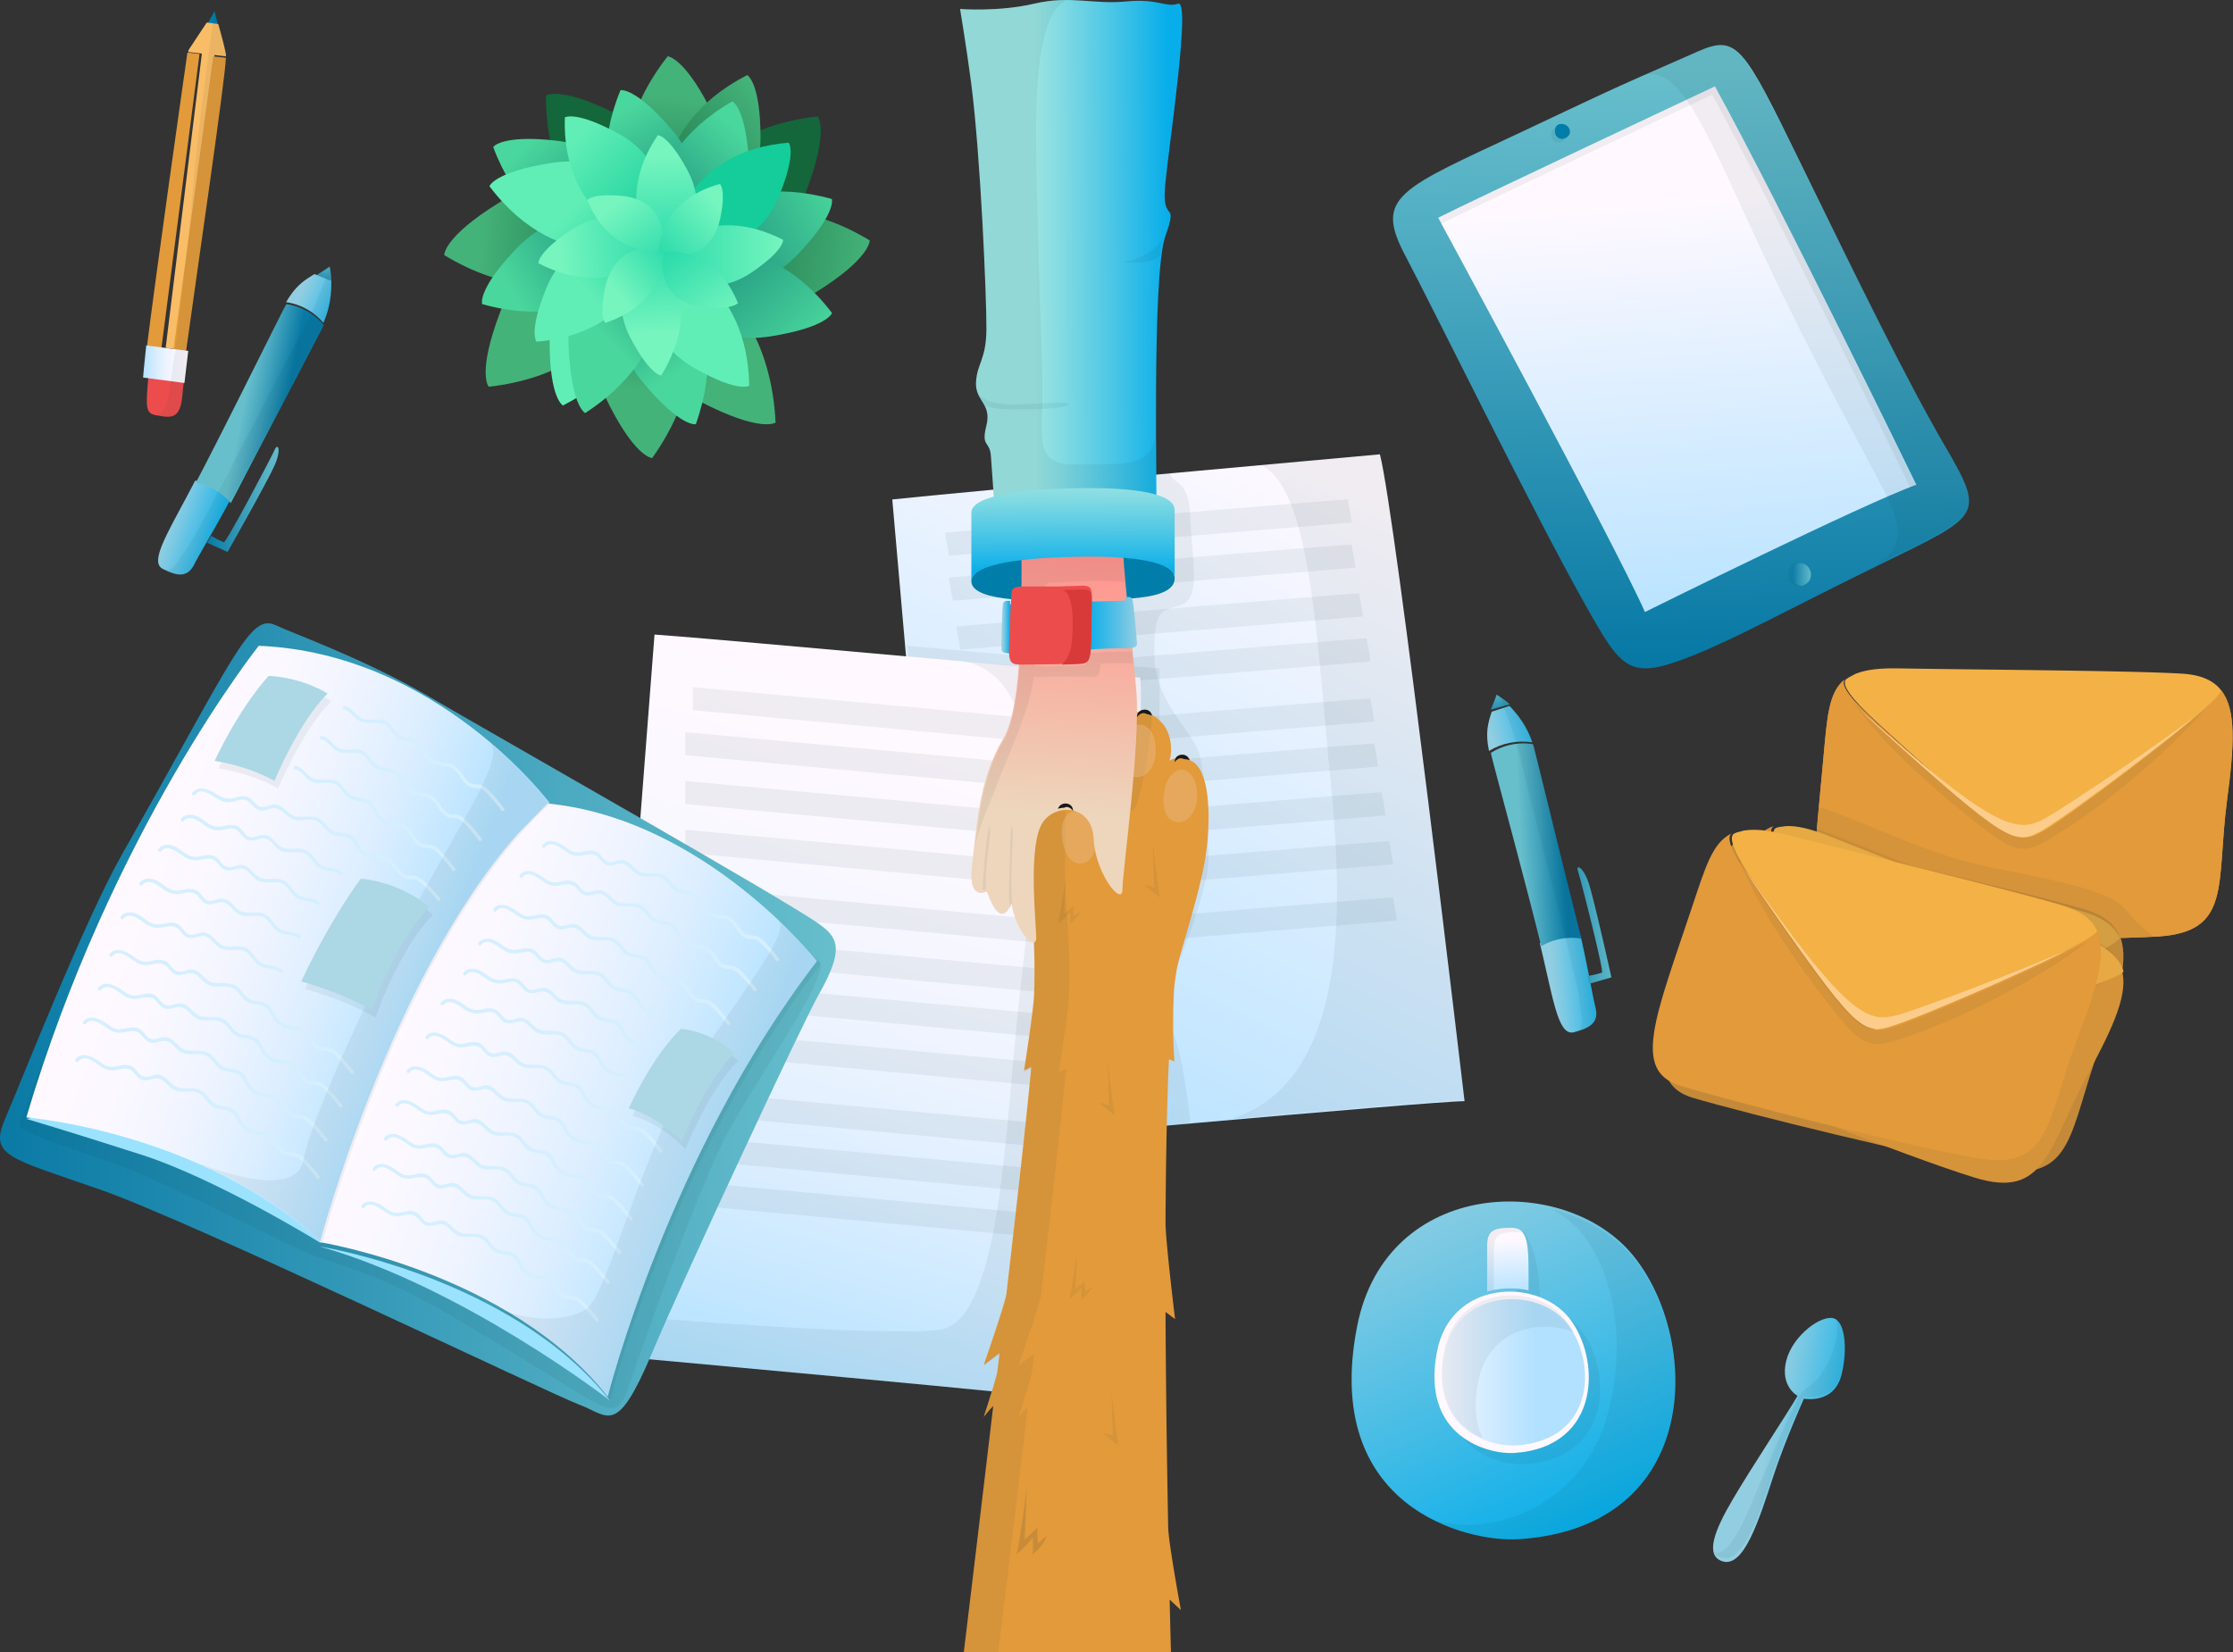 <svg width="677" height="501" xmlns="http://www.w3.org/2000/svg"><rect width="100%" height="100%" fill="#333333" stroke="none"/><defs><linearGradient x1="70.574%" y1="95.077%" x2="25.104%" y2=".085%" id="a"><stop stop-color="#08AEEA" offset="0%"/><stop stop-color="#40BBE6" offset="37%"/><stop stop-color="#7BC9E3" offset="80%"/><stop stop-color="#92CEE1" offset="100%"/></linearGradient><linearGradient x1="1.044%" y1="3.062%" x2="62.414%" y2="71.654%" id="b"><stop stop-color="#14663B" offset="0%"/><stop stop-color="#44B37A" offset="100%"/></linearGradient><linearGradient x1="869.469%" y1="-974.308%" x2="761.278%" y2="-969.383%" id="c"><stop stop-color="#14663B" offset="0%"/><stop stop-color="#44B37A" offset="100%"/></linearGradient><linearGradient x1="1003.589%" y1="-727.997%" x2="1001.806%" y2="-825.654%" id="d"><stop stop-color="#14663B" offset="0%"/><stop stop-color="#44B37A" offset="100%"/></linearGradient><linearGradient x1="768.342%" y1="-872.229%" x2="895.243%" y2="-872.229%" id="e"><stop stop-color="#14663B" offset="0%"/><stop stop-color="#44B37A" offset="100%"/></linearGradient><linearGradient x1="52.689%" y1="-1.087%" x2="46.178%" y2="69.128%" id="f"><stop stop-color="#14663B" offset="0%"/><stop stop-color="#44B37A" offset="100%"/></linearGradient><linearGradient x1="84.548%" y1="-4.804%" x2="6.727%" y2="76.965%" id="g"><stop stop-color="#14CD9A" offset="0%"/><stop stop-color="#61EEB6" offset="67%"/></linearGradient><linearGradient x1="103.239%" y1="56.119%" x2="18.038%" y2="53.048%" id="h"><stop stop-color="#14663B" offset="0%"/><stop stop-color="#44B37A" offset="100%"/></linearGradient><linearGradient x1="97.299%" y1="88.622%" x2="14.97%" y2="16.496%" id="i"><stop stop-color="#148175" offset="1%"/><stop stop-color="#4AD79D" offset="100%"/></linearGradient><linearGradient x1="44.928%" y1="102.216%" x2="52.424%" y2="19.306%" id="j"><stop stop-color="#14663B" offset="0%"/><stop stop-color="#44B37A" offset="100%"/></linearGradient><linearGradient x1="-1.134%" y1="103.47%" x2="95.975%" y2="10.337%" id="k"><stop stop-color="#14663B" offset="0%"/><stop stop-color="#44B37A" offset="100%"/></linearGradient><linearGradient x1="-.948%" y1="49.473%" x2="98.691%" y2="61.239%" id="l"><stop stop-color="#14663B" offset="0%"/><stop stop-color="#44B37A" offset="100%"/></linearGradient><linearGradient x1="30.519%" y1="-3.015%" x2="61.804%" y2="66.877%" id="m"><stop stop-color="#148175" offset="1%"/><stop stop-color="#4AD79D" offset="100%"/></linearGradient><linearGradient x1="103.831%" y1="22.316%" x2="17.599%" y2="60.827%" id="n"><stop stop-color="#148175" offset="1%"/><stop stop-color="#4AD79D" offset="100%"/></linearGradient><linearGradient x1="72.144%" y1="94.935%" x2="37.073%" y2="12.854%" id="o"><stop stop-color="#148175" offset="1%"/><stop stop-color="#4AD79D" offset="100%"/></linearGradient><linearGradient x1="2.451%" y1="64.838%" x2="104.49%" y2="27.06%" id="p"><stop stop-color="#148175" offset="1%"/><stop stop-color="#4AD79D" offset="100%"/></linearGradient><linearGradient x1="92.215%" y1="-9.821%" x2="38.481%" y2="60.6%" id="q"><stop stop-color="#148175" offset="1%"/><stop stop-color="#4AD79D" offset="100%"/></linearGradient><linearGradient x1="99.581%" y1="2.491%" x2="12.837%" y2="71.826%" id="r"><stop stop-color="#14CD9A" offset="0%"/><stop stop-color="#61EEB6" offset="67%"/></linearGradient><linearGradient x1="110.757%" y1="79.874%" x2="27.516%" y2="17.664%" id="s"><stop stop-color="#14CD9A" offset="0%"/><stop stop-color="#61EEB6" offset="67%"/></linearGradient><linearGradient x1="93.136%" y1="92.994%" x2="22.658%" y2="12.952%" id="t"><stop stop-color="#14CD9A" offset="0%"/><stop stop-color="#61EEB6" offset="100%"/></linearGradient><linearGradient x1="26.673%" y1="100.421%" x2="87.345%" y2="16.794%" id="u"><stop stop-color="#148175" offset="1%"/><stop stop-color="#4AD79D" offset="100%"/></linearGradient><linearGradient x1="968.595%" y1="-1210.729%" x2="1092.653%" y2="-1210.729%" id="v"><stop stop-color="#14CD9A" offset="0%"/><stop stop-color="#61EEB6" offset="100%"/></linearGradient><linearGradient x1="2.547%" y1="8.657%" x2="98.21%" y2="88.593%" id="w"><stop stop-color="#148175" offset="1%"/><stop stop-color="#4AD79D" offset="100%"/></linearGradient><linearGradient x1="1131.178%" y1="-1026.145%" x2="1132.9%" y2="-943.687%" id="x"><stop stop-color="#14CD9A" offset="0%"/><stop stop-color="#61EEB6" offset="100%"/></linearGradient><linearGradient x1="26.507%" y1="107.512%" x2="70.125%" y2=".879%" id="y"><stop stop-color="#B2E1FF" offset="0%"/><stop stop-color="#DFEFFF" offset="60%"/><stop stop-color="#FFF9FF" offset="100%"/></linearGradient><linearGradient x1="90.14%" y1="49.588%" x2="32.662%" y2="50.157%" id="z"><stop stop-color="#08AEEA" offset="0%"/><stop stop-color="#48C5E6" offset="40%"/><stop stop-color="#83DBE2" offset="81%"/><stop stop-color="#9AE3E1" offset="100%"/></linearGradient><linearGradient x1="41.982%" y1="101.09%" x2="61.044%" y2="8.487%" id="A"><stop stop-color="#B2E1FF" offset="0%"/><stop stop-color="#C0E6FF" offset="10%"/><stop stop-color="#DCEEFF" offset="32%"/><stop stop-color="#EFF4FF" offset="54%"/><stop stop-color="#FBF8FF" offset="77%"/><stop stop-color="#FFF9FF" offset="100%"/></linearGradient><linearGradient x1="-.001%" y1="49.999%" x2="100%" y2="49.999%" id="B"><stop stop-color="#0879A5" offset="0%"/><stop stop-color="#45A5BE" offset="60%"/><stop stop-color="#68BFCC" offset="100%"/></linearGradient><linearGradient x1="51.657%" y1="108.411%" x2="46.565%" y2="17.667%" id="C"><stop stop-color="#B2E1FF" offset="0%"/><stop stop-color="#DFEFFF" offset="60%"/><stop stop-color="#FFF9FF" offset="100%"/></linearGradient><linearGradient x1="51.72%" y1="5.808%" x2="49.729%" y2="71.638%" id="D"><stop stop-color="#FF948D" offset="0%"/><stop stop-color="#EDD6BC" offset="93%"/></linearGradient><linearGradient x1="-8.681%" y1="-74.411%" x2="-49.427%" y2="-162.274%" id="E"><stop stop-color="#FFF9FF" offset="0%"/><stop stop-color="#DFEFFF" offset="25%"/><stop stop-color="#B2E1FF" offset="63%"/></linearGradient><linearGradient x1="-.001%" y1="50%" x2="99.996%" y2="50%" id="F"><stop stop-color="#FFF9FF" offset="0%"/><stop stop-color="#DFEFFF" offset="25%"/><stop stop-color="#B2E1FF" offset="63%"/></linearGradient><linearGradient x1="75.71%" y1="60.379%" x2="19.499%" y2="35.385%" id="G"><stop stop-color="#B2E1FF" offset="0%"/><stop stop-color="#C0E6FF" offset="10%"/><stop stop-color="#DCEEFF" offset="32%"/><stop stop-color="#EFF4FF" offset="54%"/><stop stop-color="#FBF8FF" offset="77%"/><stop stop-color="#FFF9FF" offset="100%"/></linearGradient><linearGradient x1="79.342%" y1="61.335%" x2="12.187%" y2="29.101%" id="H"><stop stop-color="#B2E1FF" offset="0%"/><stop stop-color="#C0E6FF" offset="10%"/><stop stop-color="#DCEEFF" offset="32%"/><stop stop-color="#EFF4FF" offset="54%"/><stop stop-color="#FBF8FF" offset="77%"/><stop stop-color="#FFF9FF" offset="100%"/></linearGradient><linearGradient x1="50.688%" y1="95.667%" x2="49.314%" y2="5.447%" id="I"><stop stop-color="#0879A5" offset="0%"/><stop stop-color="#45A5BE" offset="60%"/><stop stop-color="#68BFCC" offset="100%"/></linearGradient><linearGradient x1="54.01%" y1="108.625%" x2="48.022%" y2="21.625%" id="J"><stop stop-color="#B2E1FF" offset="0%"/><stop stop-color="#DFEFFF" offset="60%"/><stop stop-color="#FFF9FF" offset="100%"/></linearGradient><linearGradient x1="-.024%" y1="49.98%" x2="100.032%" y2="49.98%" id="K"><stop stop-color="#0879A5" offset="0%"/><stop stop-color="#45A5BE" offset="60%"/><stop stop-color="#68BFCC" offset="100%"/></linearGradient><linearGradient x1="99.388%" y1="65.656%" x2="43.916%" y2="48.283%" id="L"><stop stop-color="#08AEEA" offset="0%"/><stop stop-color="#40BBE6" offset="37%"/><stop stop-color="#7BC9E3" offset="80%"/><stop stop-color="#92CEE1" offset="100%"/></linearGradient><linearGradient x1="48.381%" y1="-2.806%" x2="50.727%" y2="67.229%" id="M"><stop stop-color="#28DAAA" offset="0%"/><stop stop-color="#77F5BF" offset="100%"/></linearGradient><linearGradient x1="103.608%" y1="45.848%" x2="18.31%" y2="52.746%" id="N"><stop stop-color="#28DAAA" offset="0%"/><stop stop-color="#77F5BF" offset="100%"/></linearGradient><linearGradient x1="51.246%" y1="99.236%" x2="48.913%" y2="16.633%" id="O"><stop stop-color="#28DAAA" offset="0%"/><stop stop-color="#77F5BF" offset="100%"/></linearGradient><linearGradient x1=".035%" y1="49.986%" x2="100.037%" y2="49.986%" id="P"><stop stop-color="#28DAAA" offset="0%"/><stop stop-color="#77F5BF" offset="100%"/></linearGradient><linearGradient x1="96.692%" y1=".411%" x2="31.118%" y2="68.938%" id="Q"><stop stop-color="#28DAAA" offset="0%"/><stop stop-color="#77F5BF" offset="100%"/></linearGradient><linearGradient x1="109.11%" y1="104.255%" x2="28.768%" y2="21.515%" id="R"><stop stop-color="#28DAAA" offset="0%"/><stop stop-color="#77F5BF" offset="100%"/></linearGradient><linearGradient x1="16.009%" y1="109.119%" x2="91.35%" y2="28.087%" id="S"><stop stop-color="#28DAAA" offset="0%"/><stop stop-color="#77F5BF" offset="100%"/></linearGradient><linearGradient x1="2.503%" y1="14.215%" x2="93.523%" y2="116.407%" id="T"><stop stop-color="#28DAAA" offset="0%"/><stop stop-color="#77F5BF" offset="100%"/></linearGradient><linearGradient x1="50.313%" y1="90.252%" x2="49.269%" y2="-6.965%" id="U"><stop stop-color="#08AEEA" offset="0%"/><stop stop-color="#48C5E6" offset="40%"/><stop stop-color="#83DBE2" offset="81%"/><stop stop-color="#9AE3E1" offset="100%"/></linearGradient><linearGradient x1="0%" y1="49.966%" x2="100.072%" y2="49.966%" id="V"><stop stop-color="#08AEEA" offset="0%"/><stop stop-color="#1AB2E9" offset="17%"/><stop stop-color="#49BDE6" offset="52%"/><stop stop-color="#92CEE1" offset="100%"/></linearGradient><linearGradient x1="17.078%" y1="50.001%" x2="2.896%" y2="50.001%" id="W"><stop stop-color="#08AEEA" offset="0%"/><stop stop-color="#40BBE6" offset="37%"/><stop stop-color="#7BC9E3" offset="80%"/><stop stop-color="#92CEE1" offset="100%"/></linearGradient><linearGradient x1="84.719%" y1="68.357%" x2="24.825%" y2="43.488%" id="X"><stop stop-color="#08AEEA" offset="0%"/><stop stop-color="#40BBE6" offset="37%"/><stop stop-color="#7BC9E3" offset="80%"/><stop stop-color="#92CEE1" offset="100%"/></linearGradient><linearGradient x1="69.258%" y1="55.502%" x2="38.575%" y2="45.952%" id="Y"><stop stop-color="#0879A5" offset="0%"/><stop stop-color="#45A5BE" offset="60%"/><stop stop-color="#68BFCC" offset="100%"/></linearGradient><linearGradient x1="0%" y1="50.015%" x2="99.999%" y2="50.015%" id="Z"><stop stop-color="#0879A5" offset="0%"/><stop stop-color="#45A5BE" offset="60%"/><stop stop-color="#68BFCC" offset="100%"/></linearGradient><linearGradient x1="17.025%" y1="152.412%" x2="111.582%" y2="-58.229%" id="aa"><stop stop-color="#0879A5" offset="0%"/><stop stop-color="#45A5BE" offset="60%"/><stop stop-color="#68BFCC" offset="100%"/></linearGradient><linearGradient x1="130.722%" y1="76.207%" x2="34.547%" y2="28.987%" id="ab"><stop stop-color="#08AEEA" offset="0%"/><stop stop-color="#40BBE6" offset="37%"/><stop stop-color="#7BC9E3" offset="80%"/><stop stop-color="#92CEE1" offset="100%"/></linearGradient><linearGradient x1="108.797%" y1="42.213%" x2="21.722%" y2="53.645%" id="ac"><stop stop-color="#08AEEA" offset="0%"/><stop stop-color="#40BBE6" offset="37%"/><stop stop-color="#7BC9E3" offset="80%"/><stop stop-color="#92CEE1" offset="100%"/></linearGradient><linearGradient x1="79.56%" y1="46.13%" x2="32.644%" y2="51.742%" id="ad"><stop stop-color="#0879A5" offset="0%"/><stop stop-color="#45A5BE" offset="60%"/><stop stop-color="#68BFCC" offset="100%"/></linearGradient><linearGradient x1="-52.793%" y1="72.23%" x2="109.903%" y2="32.784%" id="ae"><stop stop-color="#0879A5" offset="0%"/><stop stop-color="#45A5BE" offset="60%"/><stop stop-color="#68BFCC" offset="100%"/></linearGradient><linearGradient x1="70.309%" y1="155.855%" x2="9.815%" y2="-57.006%" id="af"><stop stop-color="#0879A5" offset="0%"/><stop stop-color="#45A5BE" offset="60%"/><stop stop-color="#68BFCC" offset="100%"/></linearGradient><linearGradient x1="119.46%" y1="30.321%" x2="9.407%" y2="54.367%" id="ag"><stop stop-color="#08AEEA" offset="0%"/><stop stop-color="#40BBE6" offset="37%"/><stop stop-color="#7BC9E3" offset="80%"/><stop stop-color="#92CEE1" offset="100%"/></linearGradient><linearGradient x1="0%" y1="50.014%" x2="100%" y2="50.014%" id="ah"><stop stop-color="#B2E1FF" offset="0%"/><stop stop-color="#C0E6FF" offset="10%"/><stop stop-color="#DCEEFF" offset="32%"/><stop stop-color="#EFF4FF" offset="54%"/><stop stop-color="#FBF8FF" offset="77%"/><stop stop-color="#FFF9FF" offset="100%"/></linearGradient></defs><g fill="none" fill-rule="evenodd"><path d="M619.242 251.715c-7.793 4.232-9.68 4.216-49.668-31.93-7.394-6.697-11.895-11.756-10.326-13.692-4.884 3.9-5.301 11.434-6.43 23.806-3.192 35.457-6.372 52.46 9.047 53.44 15.419.978 69.575 2.034 92.269.67 22.694-1.366 17.682-15.948 21.068-41.4 2.218-16.633 2.797-27.48-1.788-33.263 1.428 2.526-46.379 38.14-54.172 42.369z" fill="#E29A3B"/><path d="M619.242 251.715c-7.793 4.232-9.68 4.216-49.668-31.93-7.394-6.697-11.895-11.756-10.326-13.692-4.884 3.9-5.301 11.434-6.43 23.806-3.192 35.457-6.372 52.46 9.047 53.44 15.419.978 69.575 2.034 92.269.67 22.694-1.366 17.682-15.948 21.068-41.4 2.218-16.633 2.797-27.48-1.788-33.263 1.428 2.526-46.379 38.14-54.172 42.369z" fill="#E29A3B"/><path d="M568.766 219.529a99.77 99.77 0 0 1-7.173-6.984c4.738 6.853 15.321 19.435 37.81 37.106 13.383 10.515 14.582 9.836 28.895.392 13.3-8.775 33.589-26.076 42.874-38.257-8.933 8.903-45.748 35.985-52.51 39.64-7.83 4.228-9.725 4.212-49.896-31.897z" fill="#002630" opacity=".06"/><path d="M661.316 204.273c-16.837-.948-60.558-1.154-85.813-1.584-5.93-.1-10.134.446-13.169 1.763-.89.489-1.547.842-1.922 1.038a9.828 9.828 0 0 0-.788.578c-1.573 1.95 2.912 7.049 10.291 13.792 39.853 36.409 41.734 36.425 49.5 32.162 7.768-4.263 55.413-40.132 54.01-42.677-2.42-3.087-6.28-4.742-12.109-5.072z" fill="#F4B145"/><path d="M620.128 248.097c-8.3 4.547-14.365 4.68-56.252-32.895 1.499 1.52 3.257 3.184 5.225 4.961 39.92 36.085 41.803 36.1 49.583 31.876 5.751-3.124 33.378-23.394 46.78-34.751-15.379 11.427-39.832 27.79-45.336 30.809z" fill="#FCCC8B"/><path d="M561.877 283.35c15.133.949 67.56 1.977 91.032.74a52.946 52.946 0 0 1-8.29-8.077c-6.617-8.163-35.08-10.717-51.114-15.456-16.035-4.74-35.276-14.171-42.037-15.75-2.383 25.352-2.737 37.717 10.41 38.543z" fill="#002630" opacity=".06"/><path d="M578.227 313.937c-8.81 2.515-10.705 2.069-42.595-43.761-5.904-8.49-9.268-14.654-7.232-16.26-5.811 2.846-7.963 10.394-11.93 22.7-11.366 35.262-18.472 51.795-3.207 56.311 15.265 4.517 69.486 17.966 92.624 21.769 23.139 3.803 21.442-12.161 30.704-37.21 6.058-16.381 9.13-27.254 5.853-34.173.85 2.888-55.417 28.11-64.217 30.624z" fill="#E29A3B"/><path d="M535.25 270.526c-2.317-3.274-4.247-6.195-5.618-8.64 3.194 7.947 10.949 22.986 29.532 45.83 11.061 13.592 12.429 13.172 29.06 6.9 15.457-5.83 39.933-18.662 52.129-28.819-11.078 6.94-54.502 25.886-62.17 28.038-8.879 2.489-10.79 2.047-42.933-43.309z" fill="#002630" opacity=".06"/><path d="M631.506 276.482c-16.861-4.768-61.175-14.894-86.68-21.054-5.99-1.446-10.38-1.853-13.762-1.23-1.012.286-1.76.49-2.183.601-.322.12-.645.251-.932.397-2.047 1.59 1.335 7.689 7.272 16.09 32.063 45.349 33.969 45.79 42.827 43.302 8.857-2.489 65.42-27.446 64.579-30.303-1.748-3.63-5.285-6.153-11.121-7.803z" fill="#F4B145"/><path d="M581.414 310.865c-9.489 2.746-15.684 1.483-49.499-46.701 1.168 1.904 2.57 4.012 4.154 6.291 32.171 46.203 34.083 46.653 42.97 44.117 6.568-1.875 39.337-16.278 55.607-24.827-18.289 8.167-46.936 19.297-53.232 21.12z" fill="#FCCC8B"/><path d="M642.444 283.422c-1.738-3.66-5.256-6.21-11.06-7.874-16.768-4.81-60.837-15.029-86.202-21.245-5.958-1.459-10.323-1.87-13.686-1.24-1.007.288-1.751.493-2.171.605-.321.122-.642.254-.927.401-5.81 2.842-7.962 10.379-11.929 22.666-11.365 35.21-18.47 51.717-3.207 56.226 15.264 4.51 69.48 17.938 92.616 21.736 23.137 3.797 21.44-12.143 30.701-37.153 6.07-16.35 9.142-27.2 5.865-34.122z" fill="#002630" opacity=".13"/><path d="M577.483 314.47c-8.786 1.216-10.546.537-34.967-47.48-4.523-8.895-6.918-15.23-4.751-16.49-5.952 1.92-9.034 8.852-14.492 20.063-15.644 32.124-24.687 46.946-10.639 53.31 14.049 6.363 64.227 26.474 85.906 33.208 21.68 6.735 22.206-8.728 34.457-31.385 8.026-14.813 12.424-24.785 10.209-31.826.41 2.876-56.936 19.384-65.723 20.6z" fill="#E29A3B"/><path d="M542.963 266.503a100.793 100.793 0 0 1-4.199-9.171c1.967 8.182 7.338 23.862 22.005 48.614 8.721 14.727 10.097 14.504 26.876 10.632 15.594-3.6 40.784-12.807 53.85-21.058-11.554 5.268-55.72 17.881-63.355 18.944-8.837 1.225-10.607.54-35.177-47.96z" fill="#002630" opacity=".06"/><path d="M634.238 285.467c-15.416-6.86-56.27-22.565-79.738-31.924-5.513-2.198-9.64-3.179-12.947-3.028-1.007.138-1.744.237-2.161.285-.32.074-.641.16-.962.26-2.165 1.262.228 7.606 4.746 16.513 24.396 48.089 26.153 48.768 34.93 47.55 8.778-1.217 66.073-17.75 65.67-20.633-1.171-3.733-4.199-6.649-9.538-9.023z" fill="#F4B145"/><path d="M580.953 311.906c-9.438 1.347-15.188-.686-41.048-51.158.862 1.968 1.917 4.17 3.127 6.554 24.546 48.361 26.314 49.044 35.146 47.82 6.528-.909 39.776-10.247 56.468-16.214-18.564 5.333-47.44 12.106-53.693 12.998z" fill="#FCCC8B"/><path d="M643.207 293.524c-1.172-3.75-4.202-6.677-9.547-9.06-15.43-6.887-56.322-22.653-79.813-32.048-5.518-2.207-9.65-3.19-12.96-3.04-1.007.139-1.745.238-2.163.287-.32.074-.642.16-.963.26-5.951 1.93-9.033 8.9-14.49 20.17-15.642 32.295-24.685 47.197-10.638 53.594 14.047 6.397 64.22 26.615 85.897 33.386 21.677 6.77 22.204-8.775 34.453-31.553 8.028-14.888 12.439-24.92 10.224-31.996z" fill="#002630" opacity=".06"/><path d="M460.484 466.775c55.93-3.69 55.189-60.871 34.632-86.057-20.558-25.185-74.79-23.672-83.65 21.428-10.82 55.07 33.4 65.658 49.018 64.63z" fill="url(#a)"/><path d="M461.83 373.473c5.01 6.178 5.023 18.965 5.023 18.965s-1.836 11.987-2.512 11.775c-.675-.212-3.636-1.929-3.636-1.929l-1.842-24.549 2.967-4.262z" fill="#002630" opacity=".06"/><path d="M460.321 466.775c56.122-3.66 55.378-60.377 34.75-85.358-6.097-7.383-15.141-12.45-25.091-14.776 15.203 6.228 25.101 32.63 17.584 61.718-7.518 29.088-37.303 39.075-54.955 31.753 10.219 5.589 21.34 7.08 27.712 6.663z" fill="#002630" opacity=".06"/><path d="M462.49 444.037c26.664-1.763 26.31-29.081 16.51-41.115-9.801-12.035-35.651-11.312-39.878 10.236-5.165 26.311 15.925 31.368 23.368 30.879z" fill="#002630" opacity=".06"/><path d="M198.97 75.15s34.02 9.157 36.169 52.991c0 0-4.3 3.237-22.86-6.368-19.008-9.837-25.197-28.292-13.309-46.623z" fill="url(#b)"/><path d="M195.188 78.846s-4.86 33.697-47.012 38.434c0 0-3.635-3.994 3.475-22.658 7.281-19.11 24.405-26.258 43.537-15.776z" fill="url(#c)"/><path d="M198.553 79.705s-33.036-8.623-33.043-50.721c0 0 4.386-3.13 22.189 6.001 18.25 9.35 23.437 27.048 10.854 44.72z" fill="url(#d)"/><path d="M200.895 73.745s4.846-33.687 47.008-38.447c0 0 3.64 3.992-3.46 22.65-7.272 19.108-24.4 26.26-43.548 15.797z" fill="url(#e)"/><path d="M201.393 75.15s21.675 27.967-3.662 63.764c0 0-5.45-.077-14.43-18.961-9.198-19.337-2.78-37.633 18.092-44.803z" fill="url(#f)"/><path d="M195.827 78.972s6.226 27.947-25.15 44c0 0-4.013-2.083-4.025-18.85-.013-17.177 11.182-27.808 29.175-25.15z" fill="url(#g)"/><path d="M195.188 75.277s-24.512 23.873-60.496 2.095c0 0-.4-5.383 16.644-15.925 17.451-10.795 35.277-6.103 43.852 13.83z" fill="url(#h)"/><path d="M190.559 75.076s-28.575 3.075-41.03-30.505c0 0 2.531-3.822 19.253-1.902 17.12 1.966 26.462 14.516 21.777 32.407z" fill="url(#i)"/><path d="M197.611 77.427s-21.167-27.05 4.805-60.347c0 0 5.452.21 14.088 18.337 8.847 18.56 2.1 35.742-18.893 42.01z" fill="url(#j)"/><path d="M201.4 66.78s-6.241-27.94 25.133-44.007c0 0 4.017 2.08 4.04 18.84.022 17.171-11.171 27.804-29.172 25.166z" fill="url(#k)"/><path d="M203.178 75.04s24.496-23.882 60.496-2.135c0 0 .403 5.381-16.644 15.933-17.435 10.814-35.264 6.124-43.852-13.798z" fill="url(#l)"/><path d="M199.73 75.15s23.708 18.325 11.238 53.492c0 0-4.415 1.141-15.86-12.478-11.717-13.944-10.613-30.477 4.622-41.014z" fill="url(#m)"/><path d="M196.33 77.024s-15.094 25.033-50.157 15.19c0 0-1.557-4.325 10.311-16.764 12.154-12.736 28.138-12.86 39.845 1.574z" fill="url(#n)"/><path d="M197.747 78.566s-23.414-17.755-9.626-51.22c0 0 4.512-1.04 15.66 12.091 11.415 13.45 9.75 29.228-6.034 39.129z" fill="url(#o)"/><path d="M202.037 75.57s15.08-25.027 50.156-15.222c0 0 1.56 4.32-10.302 16.76-12.15 12.752-28.141 12.885-39.854-1.538z" fill="url(#p)"/><path d="M201.2 75.213s7.724 29.57-23.766 50.037c0 0-4.223-1.847-5.032-19.96-.827-18.54 10.172-31.143 28.798-30.077z" fill="url(#q)"/><path d="M197.47 76.794s-4.297 24.347-34.812 26.822c0 0-2.528-2.986 3.04-16.365 5.704-13.724 18.22-18.517 31.773-10.457z" fill="url(#r)"/><path d="M197.47 74.328S169.964 85.02 148.389 56.47c0 0 1.461-4.318 18.58-7.028 17.534-2.78 30.225 6.61 30.503 24.885z" fill="url(#s)"/><path d="M194.24 72.873S170.258 65.9 171.246 35.61c0 0 3.284-2.15 16.098 4.834 13.123 7.15 16.517 20.005 6.894 32.429z" fill="url(#t)"/><path d="M198.32 77.232s-7.777-28.446 23.718-46.489c0 0 4.23 1.93 5.064 19.192.854 17.667-10.14 29.15-28.781 27.297z" fill="url(#u)"/><path d="M204.32 70.103s4.286-24.362 34.81-26.835c0 0 2.532 2.984-3.032 16.376-5.696 13.701-18.214 18.503-31.779 10.459z" fill="url(#v)"/><path d="M203.178 77.114s27.494-10.696 49.082 17.832c0 0-1.457 4.32-18.57 7.047-17.527 2.79-30.234-6.597-30.512-24.879z" fill="url(#w)"/><path d="M202.29 77.427s24.325 7.489 24.858 39.53c0 0-3.175 2.26-16.339-5.19-13.481-7.624-17.52-21.242-8.519-34.34z" fill="url(#x)"/><path d="M418.36 137.775s-129.278 11.65-147.837 13.693c0 0 16.007 182.322 17.068 195.816 0 0 146.255-13.344 156.433-13.357 0 0-20.942-178.127-25.665-196.152z" fill="url(#y)"/><path d="M286.504 161.524s114.6-9.625 122.11-10.085c0 0 .969 4.89 1.166 7.027l-122.038 10.052-1.238-6.994zM287.645 175.187s114.603-9.624 122.11-10.085c0 0 .97 4.89 1.167 7.027L288.88 182.182l-1.235-6.995zM289.928 189.986s114.603-9.621 122.11-10.081c0 0 .97 4.89 1.167 7.027l-122.039 10.052-1.238-6.998zM292.211 203.653s114.603-9.624 122.11-10.085c0 0 .97 4.89 1.166 7.027L293.45 210.648l-1.238-6.995zM293.352 221.868s114.603-9.621 122.113-10.082c0 0 .97 4.89 1.164 7.027L294.59 228.866l-1.239-6.998zM294.494 235.532s114.603-9.622 122.11-10.082c0 0 .97 4.89 1.166 7.027L295.732 242.53l-1.238-6.998zM296.777 250.336s114.602-9.626 122.11-10.084c0 0 .97 4.888 1.166 7.025l-122.041 10.055-1.235-6.996zM299.06 265.138s114.6-9.623 122.11-10.083c0 0 .969 4.89 1.166 7.025l-122.038 10.054-1.238-6.996zM300.201 282.219s114.6-9.624 122.11-10.085c0 0 .97 4.89 1.167 7.027l-122.039 10.053-1.238-6.995z" fill="#002630" opacity=".06"/><path d="M354.597 142.33c.068 5.158 5.823 1.785 6.233 14.115.41 12.33 3.543 24.766-2.603 26.94-6.145 2.175-8.419.826-8.256 15.417.162 14.591 11.916 22.707 13.774 30.287 1.857 7.58 2.928 24.73 2.602 32.513-.325 7.782-7.017 25.373-9.828 32.583-2.81 7.21-4.499 10.985-1.063 18.53 3.435 7.544 5.39 27.399 5.39 27.399l-21.234 8.309s-17.668-57.17-16.53-59.935c1.14-2.766 10.844-136.202 10.844-136.202l14.828-9.423 5.843-.533z" fill="#002630" opacity=".06"/><path d="M345.799 206.379c.858 11.564-1.928 79.046-4.543 136.35l5.462-.488c2.66-57.957 5.561-127.713 4.69-139.499 0 0-38.416-3.504-76.319-6.897l.363 4.176a44886.54 44886.54 0 0 1 70.347 6.358z" fill="#002630" opacity=".06"/><path d="M301.924 160.972c-.531-9.82-1.176-17.832-1.5-22.644-.323-4.81-3.056-2.574-1.366-9.297 1.69-6.723-3.471-7.373-3.15-13.143.32-5.77 3.072-6.732 3.15-16.026.078-9.294-1.784-52.952-4.627-74.697-1.425-10.9-3.361-22.44-3.361-22.44s11.611.933 22.579-1.632 17.742.321 27.741-.644c10-.965 11.936 1.953 15.805.67 3.87-1.285-2.59 41.353-3.885 54.5-1.296 13.145 4.21 4.183 0 16.026s-2.42 82.15-2.662 88.68c-.243 6.53-25.921 8.193-25.921 8.193l-22.803-7.546z" fill="url(#z)"/><path d="M312.867 124.101c9.792 0 15.723-2.157 7.224-1.97-8.498.187-19.469 2.157-23.314-2.574.594 1.226 1.313 2.297 1.849 3.563 3.874 1.161 6.564.981 14.241.981z" fill="#002630" opacity=".06"/><path d="M313.55 1.1c-10.92 2.575-22.48 1.632-22.48 1.632s1.934 11.54 3.346 22.439c2.83 21.744 4.68 65.395 4.607 74.689-.074 9.293-2.815 10.259-3.137 16.028-.322 5.77 4.836 6.414 3.137 13.143-1.7 6.728 1.038 4.505 1.36 9.296.323 4.792.967 12.824 1.493 22.642l22.718 7.55s25.565-1.661 25.807-8.194c.093-2.503-.11-14.4-.162-28.778-.664 10.896-11.215 8.975-24.204 9.297-12.989.322-9.81-8.975-9.971-23.24-.161-14.266-1.767-45.522-1.935-77.627C313.972 8.44 319.71.396 324.336.019a41.676 41.676 0 0 0-10.787 1.082zM340.152 79.477s8.547 1.228 11.58-2.02c.194-1.93.52-3.843.976-5.723-1.521 4.136-8.496 7.422-12.556 7.743z" fill="#002630" opacity=".06"/><path d="M345.701 205.459s-128.722-11.749-147.264-13.03c0 0-15.666 203.367-16.947 218.392 0 0 145.654 13.113 155.635 15.029 0 0 10.107-199.688 8.576-220.391z" fill="url(#A)"/><path d="M210.027 208.37s113.55 10.38 120.962 11.225c0 0 .106 4.886-.073 6.994l-120.89-11.231v-6.988zM207.744 222.034s113.55 10.381 120.962 11.224c0 0 .106 4.89-.073 6.994l-120.89-11.242v-6.976zM207.744 236.836s113.55 10.378 120.962 11.224c0 0 .106 4.887-.073 6.995l-120.89-11.224v-6.995zM207.744 251.639s113.55 10.379 120.962 11.224c0 0 .106 4.886-.073 6.994L207.743 258.6v-6.961zM205.46 268.718s113.553 10.381 120.962 11.224c0 0 .109 4.89-.07 6.994L205.46 275.7v-6.982zM204.32 283.52s113.55 10.381 120.962 11.224c0 0 .106 4.89-.074 6.995L204.32 290.503v-6.983zM204.32 297.184s113.55 10.378 120.962 11.224c0 0 .106 4.886-.074 6.994L204.32 304.17v-6.985zM204.32 311.986s113.55 10.381 120.962 11.224c0 0 .106 4.89-.074 6.995L204.32 318.968v-6.982zM202.037 330.205s113.55 10.38 120.962 11.223c0 0 .106 4.89-.074 6.995l-120.888-11.236v-6.982zM199.754 343.868s113.55 10.381 120.962 11.224c0 0 .106 4.89-.073 6.994l-120.89-11.236v-6.982zM199.754 357.532s113.55 10.378 120.962 11.223c0 0 .106 4.887-.073 6.995l-120.89-11.233v-6.985z" fill="#002630" opacity=".06"/><path d="M337.126 425.85s10.106-199.759 8.575-220.467c0 0-25.234-2.305-54.965-4.983 32.074 3.26 21.454 72.003 17.687 108.294-3.768 36.29-5.446 92.325-23.656 94.573-18.209 2.248-93.068-4.01-93.068-4.01l-9.714 5.458c-.231 2.929-.402 5.019-.495 6.101.016 0 145.655 13.117 155.636 15.034z" fill="#002630" opacity=".06"/><path d="M365.969 256.132c1.077-10.697.402-22.9-4.79-25.377-4.246-2.037-6.72 0-6.72 0 .79-1.224 1.356-7.594-2.177-11.539-5.185-5.782-11.25-2.248-11.25-2.248.154-11.54-2.177-15.69-1.865-8.352.312 7.336-2.69 29.354-5.786 35.875-1.337 2.81-6.188 1.313-9.142-7.848-1.571-4.883-3.214-10.498-3.992-13.138-3.362-11.388-8.788-10.842-8.251-5.738 1.375 13.11-.463 43.273.88 58.895.705 8.207.92 16.448.643 24.68-.176 5.085-3.07 23.302-3.07 23.302l2.19-1.053c-1.039 11.904-4.083 39.087-7.512 68.685-.322 2.782-6.908 21.703-6.908 21.703s2.816-2.117 4.802-3.618c0 .09-.022.18-.032.27l-.039.322c-.093.774-.254 2.165-.401 3.408-.058.504-.116 1.005-.177 1.506-.216 1.85-4.153 13.874-4.153 13.874a39.118 39.118 0 0 1 2.915-3.35A25989.27 25989.27 0 0 1 292.211 501h62.8s-.167-5.968-.395-15.904l3.413 3.177s-3.783-20.475-3.857-25.056c-.354-18.493-.704-41.815-.807-65.37l2.893 2.184s-2.893-23.691-2.893-29.232c.093-18.243.396-35.519 1.032-49.56l1.688.617c-.53-4.427-.553-18.111 0-23.238.42-3.366.903-6.052 1.45-7.94 5.043-17.466 7.598-26.226 8.434-34.546z" fill="#E29A3B"/><path d="M344.323 216.473c-.06 8.475-.953 19.578-1.888 29.472.787.002 1.497-.5 1.798-1.272 2.14-4.772 4.23-17.968 5.05-27.449a7.591 7.591 0 0 0-4.96-.75zM314.94 251.208c-3.504 8.274-1.204 29.382-1.198 33.526.02.348-.053.695-.21 1.006.275 6.057.227 11.288.088 16.179-.178 5.07-3.085 23.234-3.085 23.234l2.2-1.05c-1.043 11.87-4.102 38.974-7.548 68.487-.323 2.774-6.94 21.64-6.94 21.64s2.83-2.111 4.825-3.607c0 .09-.023.18-.032.27-.01.089-.023.195-.04.32-.093.771-.254 2.158-.403 3.398-.058.503-.116 1.003-.177 1.502-.217 1.845-4.173 13.834-4.173 13.834a39.093 39.093 0 0 1 2.93-3.34C296.49 466.003 292.21 501 292.21 501h10.438s4.276-34.993 8.962-74.394a38.781 38.781 0 0 0-2.926 3.341s3.953-11.989 4.173-13.834c.058-.5.116-1 .177-1.502.145-1.24.323-2.627.4-3.398 0-.132.03-.237.04-.32l.032-.27c-1.993 1.496-4.822 3.607-4.822 3.607s6.61-18.866 6.937-21.64c3.446-29.513 6.504-56.617 7.547-68.487l-2.199 1.05s2.907-18.164 3.084-23.234c.278-8.209.062-16.426-.646-24.61-.697-8.039-.542-19.935-.42-31.363-3.509-.023-6.686 2.054-8.047 5.262z" fill="#002630" opacity=".06"/><path d="M322.975 247.843c2.405-3.66 6.605-1.767 8.423 3.456 2.563 7.369-1.805 12.324-5.97 10.016-3.254-1.801-4.701-10.062-2.453-13.472zM342.933 220.932c3.33-2.937 6.99-.084 7.444 5.4.624 7.731-4.978 11.434-8.502 8.188-2.764-2.536-2.052-10.849 1.058-13.588zM355.487 234.596c3.331-2.938 6.995-.084 7.445 5.4.628 7.731-4.978 11.434-8.503 8.188-2.761-2.533-2.05-10.846 1.058-13.588z" fill="#EAC096" opacity=".37"/><path d="M248.344 280.216c-10.32-7.4-98.747-57.538-118.324-68.997-19.577-11.459-41.985-19.454-46.368-21.586-7.902-3.841-12.44 9.106-46.587 69.326-11.656 20.55-30.571 68.91-35.5 80.296-4.927 11.385 1.004 11.776 28.94 21.545 27.936 9.769 135.966 61.734 145.019 65.123 9.053 3.39 11.355 9.923 22.06-15.402 10.704-25.325 45.961-100.698 50.573-108.796 7.899-13.862 5.97-17.36.187-21.509z" fill="url(#B)"/><path d="M17.51 309.833c-2.205 6.085-10.923 28.417-11.778 31.088-.854 2.672 20.343 8.328 34.688 14.212 14.345 5.884 45.56 21.528 51.267 24.244 5.707 2.717 16.19 4.843 31.598 12.29 15.41 7.448 52.557 31.608 58.039 34.132 5.481 2.524 7.048 1.39 9.834-6.906 2.786-8.295 20.346-58.362 29.341-75.127 8.996-16.765 30.754-47.207 28.117-52.088-2.638-4.882-134.54-22.96-134.54-22.96l-96.565 41.115z" fill="#002630" opacity=".06"/><path d="M97.023 378.027c43.546 12.335 87.892 46.684 87.892 46.684-29.65-37.37-87.892-46.684-87.892-46.684zM97.114 376.889s-31.3-19.36-54.373-26.758c-23.073-7.398-34.75-10.822-34.75-10.822s25.657-5.85 28.964-5.685c3.307.165 66.917 18.178 66.917 18.178l-6.758 25.087z" fill="#9BE2FF"/><path d="M463.417 391.304c.023-13.135.37-18.97-5.33-18.97-5.862 0-7.215 1.15-7.215 5.983v13.374a26.116 26.116 0 0 1 12.545-.387z" fill="url(#C)"/><path d="M326.92 168.552c-13.198.241-32.832 1.58-32.42 7.904.412 6.324 21.614 5.927 32.42 5.536 10.804-.39 29.212.586 29.212-6.62 0-7.207-23.197-6.927-29.213-6.82z" fill="#007DA9"/><path d="M309.718 163.89c0 18.87.533 50.146-5.618 60.267-7.468 12.319-8.118 27.66-9.417 38.524-1.298 10.866 4.504 7.667 4.504 7.667 4.504 12.784 7.469 3.53 7.469 3.53 1.299 8.946 7.508 14.698 7.504 10.544-.003-4.155-2.318-25.292 1.205-33.578 3.247-7.638 15.766-7.42 16.2 3.529.413 10.378 8.74 20.771 8.74 15.337 0-5.434 5.497-43.779 4.22-59.988-1.276-16.21-4.22-36.57-4.22-48.036l-20.699 4.812-9.888-2.608z" fill="url(#D)"/><path d="M343.197 197.555c-1.049.12-2.435.087-3.98.087-3.364 0-8.652.38-8.652.38-.409 3.632-1.239 3.715-5.468 3.867-4.13.145-8.142.193-11.368.216.643-11.568 1.724-25.53 4.674-25.494 2.95.036 17.942-1.105 22.667 0-.52-5.703-.878-10.871-.878-14.925l-20.503 4.834-9.778-2.614c0 10.782.17 25.597-.804 38.24-.084 1.075-.175 2.13-.274 3.168-.794 8.23-2.155 15.234-4.487 19.126-6.176 10.311-7.65 22.723-8.71 32.892.62-5.8 3.969-12.057 6.754-19.761 2.574-7.121 9.515-21.012 11.053-32.28 5.632-.08 13.49-.241 16.984.033 4.648.364 1.93-3.97 4.007-4.131 1.47-.113 6.386-.065 9.142-.03a257.248 257.248 0 0 1-.38-3.608z" fill="#002630" opacity=".06"/><path d="M459.065 440.622c26.665-1.763 26.31-29.082 16.51-41.116-9.801-12.035-35.653-11.312-39.88 10.236-5.156 26.308 15.923 31.366 23.37 30.88z" fill="url(#E)"/><path d="M459.579 438.346c24.713-1.588 24.386-26.371 15.302-37.289-9.084-10.917-33.033-10.26-36.962 9.284-4.78 23.865 14.758 28.453 21.66 28.005z" fill="url(#F)"/><path d="M448.156 418.995c3.031-15.521 18.185-19.343 28.97-14.975a22.86 22.86 0 0 0-2.569-3.977c-9.006-11.108-32.748-10.441-36.643 9.449-3.127 16.012 4.229 23.495 11.558 26.606-1.968-4.162-2.754-9.727-1.316-17.103z" fill="#002630" opacity=".06"/><path d="M166.652 243.518s-33.985-45.468-88.2-47.673c0 0-44.696 55.958-70.462 143.016 0 0 53.167 4.27 89.51 38.028 0 0 24.342-92.314 69.152-133.37z" fill="url(#G)"/><path d="M165.998 243.668s-3.534 3.613-9.171 9.403c-38.836 44.11-59.804 123.626-59.804 123.626s57.802 9.352 87.228 46.876c0 0 18.578-73.868 63.443-132.114 0 0-33.968-43.118-81.696-47.79z" fill="url(#H)"/><path d="M100.448 212.589s-7.24-4.784-17.832-5.357c0 0-8.071 8.288-16.412 25.793 0 0 9.851 1.337 18.124 6.089.013-.013 7.132-17.518 16.12-26.525zM131.267 277.417s-7.534-7.275-20.695-8.699c0 0-8.521 10.952-18.115 31.188 0 0 11.898 3.163 21.412 8.664 0 .007 7.058-20.742 17.398-31.153zM223.724 321.636s-6.098-6.214-16.067-7.372c0 0-7.651 6.464-15.894 24.153 0 0 7.742 1.556 16.048 10.006-.006 0 7.029-17.687 15.913-26.787z" fill="#002630" opacity=".06"/><path d="M462.241 39.571c23.178-10.9 23.07-11.111 52.468-23.95 11.96-5.226 13.758-1.924 31.355 34.17 17.596 36.094 32.19 65.854 43.507 85.274 12.477 21.396 11.199 21.075-19.514 36.085-27.243 13.314-43.118 22.162-56.626 27.57-19.517 7.803-21.518 4.703-32.633-15.016-16.058-28.506-46.7-91.02-54.706-106.112-9.6-18.113-1.92-20.139 36.15-38.02z" fill="url(#I)"/><path d="M472.872 43.217c2.49-.74 2.29-2.843 1.211-3.831-1.077-.989-3.67-1.133-3.8 1.279-.13 2.411 1.879 2.76 2.59 2.552zM545.434 177.55c3.107-1.11 2.861-4.263 1.513-5.744-1.349-1.48-4.583-1.71-4.75 1.915-.168 3.625 2.364 4.14 3.237 3.83z" fill="#002630" opacity=".06"/><path d="M519.93 26.189s-75.216 35.388-83.896 39.853c0 0 53.358 98.515 62.68 119.556 0 0 66.86-33.158 82.284-38.576.006 0-41.781-85.762-61.068-120.833z" fill="url(#J)"/><path d="M519.097 28.731c17.592 32.084 53.905 106.47 60.145 119.292.646-.247 1.23-.466 1.756-.642 0 0-41.786-86.03-61.071-121.192 0 0-75.214 35.493-83.893 39.971l.906 1.679c14.117-6.998 82.157-39.108 82.157-39.108z" fill="#002630" opacity=".06"/><path d="M474.014 42.083c2.489-.741 2.289-2.846 1.21-3.835-1.077-.99-3.67-1.134-3.8 1.277-.13 2.41 1.886 2.754 2.59 2.558z" fill="#007DA9"/><path d="M546.575 177.55c3.107-1.11 2.862-4.263 1.513-5.744-1.348-1.48-4.582-1.71-4.75 1.915-.168 3.625 2.364 4.14 3.237 3.83z" fill="url(#K)"/><path d="M525.277 454.788c5.907-10.073 16.915-26.57 19.698-31.5 0 0-5.353-2.82-3.425-10.622 1.929-7.802 11.134-14.449 14.775-12.732 3.418 1.613 3.663 10.59 1.935 17.142-2.358 8.893-11.35 7.07-11.35 7.07s-5.656 12.538-9.21 23.356c-4.333 13.203-8.993 28.284-15.632 25.925-5.11-1.81-2.395-9.102 3.209-18.64z" fill="url(#L)"/><path fill="#F9BD67" d="M61.241 15.94L50.224 105.5l3.254.393 11.585-89.488z"/><path d="M56.82 15.94c-1.211 8.459-9.64 67.818-12.303 89.448l4.384.505 11.596-89.53-3.678-.422zM68.487 17.524l-3.831-.444-12.15 89.507 3.842.445c3.692-26.819 11.876-82.43 12.139-89.508z" fill="#E29A3B"/><path d="M65.066 3.416l-2.286 4.02 3.424.534c-.627-2.58-1.138-4.554-1.138-4.554z" fill="#007DA9"/><path d="M66.17 7.3l-3.488-.468-5.527 8.364c-.023.148-.053.349-.083.572l11.4 1.312a3.506 3.506 0 0 0 0-.628c-.338-2.05-1.432-6.09-2.302-9.153z" fill="#F9BD67"/><path d="M200.5 75.15s13.73 16.199 0 38.714c0 0-3.217.137-9.151-10.989-6.077-11.395-2.914-22.684 9.152-27.725z" fill="url(#M)"/><path d="M199.754 76.617S185.74 91.4 163.23 79.844c0 0-.425-3.137 9.524-9.872 10.188-6.898 21.142-4.74 27 6.645z" fill="url(#N)"/><path d="M198.636 77.427s-13.415-15.543.804-36.436c0 0 3.225-.055 8.939 10.565 5.85 10.843 2.448 21.399-9.743 25.871z" fill="url(#O)"/><path d="M200.895 75.97s14.006-14.787 36.524-3.249c0 0 .428 3.136-9.518 9.871-10.171 6.917-21.116 4.754-27.006-6.623z" fill="url(#P)"/><path d="M202.036 75.982s.208 15.733-18.531 21.94c0 0-1.932-1.46-.048-10.594 1.932-9.358 9.17-14.244 18.58-11.346z" fill="url(#Q)"/><path d="M200.375 76.215s-15.18 2.057-22.309-15.54c0 0 1.293-2.06 10.231-1.296 9.157.784 14.315 7.289 12.078 16.836z" fill="url(#R)"/><path d="M199.754 76.327s-.33-15.393 18.498-20.534c0 0 1.955 1.523.122 10.364-1.875 9.056-9.127 13.493-18.62 10.17z" fill="url(#S)"/><path d="M201.41 76.364s15.177-2.071 22.314 15.532c0 0-1.29 2.065-10.228 1.303-9.152-.778-14.312-7.283-12.085-16.835z" fill="url(#T)"/><path d="M572.895 311.454c-8.595 2.361-10.437 1.913-41.062-42.84-5.672-8.287-8.888-14.297-6.894-15.837-5.682 2.71-7.844 10.011-11.815 21.903-11.38 34.11-18.445 50.086-3.617 54.606 14.828 4.519 67.47 18.056 89.957 21.954 22.488 3.897 20.972-11.596 30.222-35.824 6.042-15.831 9.133-26.36 6.004-33.102.79 2.818-54.206 26.782-62.795 29.14z" fill="#E29A3B"/><path d="M532.668 269.202a99.46 99.46 0 0 1-5.318-8.454c2.994 7.773 10.31 22.466 27.958 44.859 10.5 13.327 11.819 12.93 27.855 6.973 14.9-5.535 38.52-17.807 50.341-27.582-10.702 6.654-52.594 24.708-59.983 26.732-8.551 2.344-10.384 1.9-40.853-42.528z" fill="#002630" opacity=".06"/><path d="M625.144 274.524c-16.184-4.809-58.749-15.067-83.242-21.315-5.755-1.465-9.977-1.901-13.236-1.324-.979.27-1.7.461-2.108.564-.32.115-.61.244-.902.381-1.982 1.533 1.216 7.515 6.856 15.763 30.45 44.541 32.283 44.987 40.829 42.637 8.546-2.35 63.22-26.198 62.438-28.993-1.65-3.552-5.03-6.052-10.635-7.713z" fill="#F4B145"/><path d="M575.488 307.746c-9.11 2.52-15.032 1.27-46.997-44.721 1.102 1.815 2.424 3.828 3.923 6.002 30.399 44.096 32.227 44.537 40.759 42.21 6.309-1.716 37.822-15.087 53.483-23.05-17.589 7.582-45.13 17.896-51.168 19.56z" fill="#FCCC8B"/><path d="M356.132 154.662c0-6.987-23.175-6.712-29.213-6.605-13.197.23-32.83 1.531-32.419 7.659v20.773c-.392-6.128 19.216-7.425 32.42-7.66 6.025-.103 29.212-.381 29.212 6.605v-20.772z" fill="url(#U)"/><path d="M307.04 254.363c.094-4.077-.562-7.083-.79 2.586-.208 8.803-.652 14.547 0 18.601a9.79 9.79 0 0 0 .65-1.652c-.65-4.936.048-15.456.14-19.535zM300.201 252.188c0-2.8-.526-2.8-1.363 5.322-.837 8.12-.92 12.347-.92 12.347a6.057 6.057 0 0 0 1.015-.313c-.518-5.175 1.268-14.567 1.268-17.356z" fill="#002630" opacity=".06"/><path d="M328.737 182.518s11.689-.375 12.535-.372l-.102-.973s1.737-.525 2.131.536c.394 1.061 1.349 11.946 1.415 13.506.067 1.56-2.544 1.4-5.861 1.4-3.318 0-8.556.37-8.556.37l-1.562-14.467z" fill="url(#V)"/><path d="M317.027 182.85s-9.95.35-10.812.414l.033-1.007s-1.809-.414-2.137.7c-.329 1.113-.514 12.341-.482 13.94.033 1.597 2.687 1.26 6.08 1.026 3.392-.235 8.755-.215 8.755-.215l-1.437-14.857z" fill="url(#W)"/><path d="M306.083 191.692c.189-5.08.141-5.083.547-11.436.164-2.586.893-2.455 8.695-2.406 5.12.032 4.204.085 11.158-.18 4.8-.187 4.64-.05 4.48 6.736-.131 6.02-.02 9.626-.291 12.5-.394 4.154-1.108 4.226-5.501 4.38-6.355.226-12.438.22-15.76.252-3.968.04-3.648-1.502-3.328-9.846z" fill="#ED4C4C"/><path d="M330.685 197.241c.264-2.754.156-6.21.283-11.979.146-6.502.31-6.634-4.346-6.455-2.272.084-3.678.134-4.733.163 4.224.313 3.442 13.347 2.905 16.784a9.973 9.973 0 0 1-2.856 5.785c1.12-.025 2.266-.06 3.415-.1 4.258-.148 4.95-.217 5.332-4.198z" fill="#D83A3A"/><path d="M104.236 215.099c1.882.38 2.777 2.252 4.282 3.265 1.637 1.098 3.516.86 5.382.834 1.323-.02 2.557.148 3.544 1.094.713.672 1.208 1.54 1.838 2.287 1.153 1.368 2.508 1.854 4.234 2.134.978.157 2.036.263 2.876.842 1.07.744 1.387 2.04 2.01 3.121a7.544 7.544 0 0 0 3.666 3.195c1.917.789 4.218.171 5.826 1.693 1.112 1.055 1.805 2.474 2.805 3.626a5.372 5.372 0 0 0 1.732 1.387c.96.444 1.953.27 2.944.518 1.467.363 2.524 1.756 3.515 2.847a45.628 45.628 0 0 1 3.065 3.78c.393.538 1.297 0 .9-.53a44.615 44.615 0 0 0-4.642-5.47c-.64-.643-1.34-1.287-2.202-1.609-1.033-.376-2.164-.045-3.167-.505-1.525-.698-2.343-2.513-3.333-3.78-.991-1.268-2.122-2.162-3.775-2.375-2.486-.322-4.675-.643-6.193-2.915-1.08-1.609-1.403-3.475-3.359-4.286-1.955-.81-4.125-.36-5.71-1.93-1.31-1.287-2.014-3.089-3.82-3.806-2.32-.924-5.033.38-7.25-.847-1.835-1.01-2.691-3.153-4.883-3.594-.64-.131-.937.879-.278 1.01l-.007.014zM97.401 224.208c1.879.38 2.777 2.252 4.281 3.265 1.636 1.098 3.515.86 5.378.834 1.322-.02 2.556.148 3.546 1.094.712.672 1.208 1.54 1.837 2.287 1.153 1.368 2.508 1.854 4.233 2.134.978.157 2.035.26 2.876.843 1.07.743 1.386 2.036 2.013 3.117a7.55 7.55 0 0 0 3.664 3.199c1.933.788 4.217.17 5.821 1.692 1.115 1.055 1.809 2.471 2.809 3.623a5.371 5.371 0 0 0 1.728 1.39c.959.444 1.952.27 2.943.515 1.47.366 2.524 1.756 3.514 2.85a46.288 46.288 0 0 1 3.064 3.78c.393.538 1.297 0 .898-.53a44.374 44.374 0 0 0-4.642-5.47c-.64-.643-1.34-1.287-2.202-1.609-1.028-.376-2.16-.048-3.166-.508-1.524-.698-2.339-2.51-3.329-3.777-.99-1.268-2.121-2.162-3.773-2.375-2.49-.322-4.678-.643-6.192-2.915-1.083-1.609-1.406-3.478-3.361-4.285-1.955-.808-4.122-.36-5.706-1.931-1.31-1.287-2.013-3.092-3.834-3.81-2.32-.92-5.029.383-7.25-.842-1.833-1.014-2.69-3.154-4.881-3.594-.64-.132-.933.878-.275 1.01l.006.013zM89.42 233.317c1.882.38 2.777 2.252 4.281 3.266 1.636 1.1 3.514.859 5.38.833 1.322-.02 2.54.148 3.542 1.094.713.672 1.208 1.541 1.837 2.287 1.153 1.368 2.508 1.857 4.233 2.134.98.157 2.034.264 2.875.843 1.07.743 1.386 2.04 2.009 3.12a7.542 7.542 0 0 0 3.664 3.196c1.932.788 4.216.17 5.823 1.692 1.112 1.055 1.805 2.474 2.808 3.626a5.325 5.325 0 0 0 1.728 1.387c.959.444 1.952.27 2.942.518 1.466.363 2.524 1.757 3.514 2.847a46.248 46.248 0 0 1 3.06 3.78c.393.538 1.297 0 .901-.53a44.61 44.61 0 0 0-4.641-5.47c-.64-.643-1.339-1.287-2.201-1.608-1.032-.377-2.163-.046-3.166-.506-1.524-.698-2.341-2.512-3.332-3.78-.99-1.268-2.12-2.162-3.772-2.375-2.485-.321-4.674-.643-6.191-2.915-1.08-1.608-1.402-3.475-3.357-4.285-1.955-.811-4.124-.36-5.709-1.93-1.31-1.288-2.012-3.09-3.833-3.807-2.319-.924-5.031.38-7.248-.846-1.834-1.01-2.69-3.154-4.881-3.594-.655-.132-.936.878-.278 1.01l.013.013zM59.162 241.004c2.179-2.864 6.25 1.391 8.493 2.078 1.156.357 2.287.207 3.44-.08.903-.225 1.813-.585 2.758-.496 1.06.099 1.679.675 2.377 1.391.698.716 1.282 1.432 2.204 1.763 1.362.49 2.53-.194 3.844-.493 3.092-.71 4.344 2.883 7.14 3.469 1.35.283 2.727 0 4.082-.064 1.967-.08 3.184.596 4.427 2.053.814.955 1.58 1.91 2.768 2.435 1.281.55 2.703.455 4.046.735 1.806.376 2.405 1.636 3.258 3.078a7.7 7.7 0 0 0 2.489 2.622c.909.581 1.934.959 3.004 1.108 1.871.257 3.412-.02 4.85 1.403 1.522 1.502 2.563 3.87 4.758 4.52.64.193 1.3.088 1.963.12 1.39.07 2.271.853 3.236 1.744a45.947 45.947 0 0 1 4.388 4.704c.423.522 1.157-.216.737-.732a46.332 46.332 0 0 0-3.96-4.306c-1.044-.993-2.187-2.18-3.686-2.41-1.56-.24-2.586.144-3.845-1.04-.893-.834-1.547-1.884-2.348-2.8a6.242 6.242 0 0 0-2.431-1.86c-1.55-.578-3.258-.12-4.828-.696-1.653-.602-2.79-1.792-3.626-3.29-.64-1.172-1.243-2.229-2.524-2.817-1.282-.59-2.797-.427-4.165-.77-1.87-.462-2.668-1.86-3.908-3.158-2.338-2.454-5.007-1.219-7.967-1.54-2.844-.318-4.055-3.877-7.047-3.705-1.679.096-3.204 1.458-4.805.389-1.144-.755-1.782-2.079-3.089-2.632-1.444-.615-2.883-.064-4.318.273-2.313.548-3.78-.226-5.68-1.441-2.072-1.328-5.093-2.413-6.88-.077-.407.532.5 1.047.903.522h-.058zM55.667 249.064c1.983-2.4 5.019.33 6.794 1.516 1.95 1.319 3.575 1.395 5.818.92 1.648-.35 2.96-.478 4.225.837.605.633 1.076 1.388 1.778 1.922 1.872 1.431 3.488.043 5.496 0 2.276-.026 3.384 2.73 5.227 3.683 2.06 1.064 4.355.19 6.52.6 2.493.471 3.107 3.059 4.954 4.434 1.92 1.437 4.599.728 6.461 2.202.53.422 1.284-.33.748-.758-1.882-1.494-4.346-.897-6.303-2.11-2.05-1.273-2.6-3.973-5.11-4.695-2.567-.745-5.424.66-7.673-1.25-1.512-1.278-2.62-3.2-4.824-3.18-1.345 0-2.707.989-4.05.633-1.235-.33-1.888-1.725-2.762-2.555-1.648-1.563-3.465-1.085-5.487-.7-1.859.353-3.15 0-4.684-1.064-.949-.66-1.82-1.414-2.876-1.882-1.677-.749-3.738-.858-5 .659-.435.527.326 1.292.748.758v.03zM48.837 258.175c1.982-2.4 5.018.33 6.792 1.516 1.95 1.318 3.575 1.39 5.814.92 1.65-.35 2.964-.478 4.225.837.607.63 1.079 1.384 1.78 1.922 1.873 1.427 3.488.042 5.496 0 2.275-.03 3.383 2.726 5.226 3.682 2.06 1.064 4.351.19 6.5.6 2.492.47 3.11 3.055 4.952 4.433 1.924 1.434 4.602.725 6.461 2.202.533.422 1.3-.33.75-.761-1.88-1.494-4.348-.897-6.304-2.11-2.047-1.27-2.6-3.956-5.105-4.694-2.571-.742-5.424.66-7.673-1.246-1.512-1.282-2.62-3.204-4.823-3.181-1.346 0-2.707 1.005-4.05.633-1.234-.33-1.89-1.724-2.765-2.555-1.644-1.562-3.461-1.084-5.482-.702-1.86.356-3.15 0-4.687-1.061-.945-.66-1.82-1.414-2.873-1.886-1.677-.745-3.737-.857-5.001.66-.432.524.325 1.288.75.758l.017.033zM43.111 268.42c1.983-2.4 5.021.33 6.796 1.517 1.95 1.319 3.574 1.395 5.814.92 1.65-.35 2.96-.478 4.224.837.605.633 1.076 1.388 1.778 1.922 1.875 1.43 3.49.043 5.499 0 2.258-.026 3.38 2.73 5.225 3.682 2.057 1.065 4.352.195 6.516.6 2.493.472 3.11 3.06 4.953 4.434 1.92 1.438 4.598.729 6.46 2.203.53.422 1.3-.33.75-.759-1.884-1.493-4.347-.896-6.304-2.11-2.05-1.272-2.6-3.955-5.108-4.694-2.568-.745-5.424.66-7.67-1.25-1.514-1.278-2.622-3.2-4.822-3.18-1.346 0-2.71.988-4.053.636-1.232-.33-1.888-1.728-2.762-2.559-1.648-1.562-3.461-1.084-5.483-.698-1.862.352-3.149 0-4.686-1.065-.946-.66-1.82-1.415-2.876-1.883-1.677-.748-3.737-.857-4.998.66-.436.527.325 1.292.747.758v.03zM37.422 278.67c1.983-2.4 5.018.33 6.793 1.516 1.95 1.319 3.574 1.391 5.813.917 1.651-.35 2.964-.478 4.225.84.608.63 1.08 1.385 1.781 1.922 1.872 1.427 3.487.04 5.496 0 2.275-.03 3.383 2.726 5.225 3.682 2.06 1.065 4.352.191 6.5.6 2.493.471 3.11 3.056 4.953 4.433 1.924 1.434 4.602.726 6.46 2.202.533.422 1.3-.33.751-.761-1.881-1.493-4.348-.897-6.304-2.11-2.048-1.269-2.6-3.955-5.106-4.694-2.57-.745-5.424.66-7.673-1.246-1.511-1.282-2.62-3.204-4.823-3.18-1.345 0-2.707.988-4.049.632-1.235-.33-1.891-1.724-2.765-2.554-1.645-1.563-3.462-1.085-5.483-.702-1.859.352-3.15 0-4.686-1.062-.946-.66-1.82-1.414-2.873-1.885-1.677-.745-3.737-.857-5.002.659-.432.527.325 1.292.751.761l.016.03zM33.966 290.022c2.368-2.807 6.012 1.401 8.244 2.298a5.738 5.738 0 0 0 3.222.272c2.062-.351 3.725-.958 5.348.753.719.75 1.289 1.67 2.285 2.117 1.198.543 2.339.13 3.544-.156 1.949-.467 2.9.172 4.217 1.494.825.833 1.65 1.682 2.79 2.078 1.308.45 2.71.294 4.066.265 2.107-.044 3.47.505 4.762 2.168.696.894 1.343 1.855 2.339 2.452 1.127.674 2.461.76 3.724.987 1.878.338 2.758 1.235 3.583 2.873a8.337 8.337 0 0 0 2.397 3.081 7.526 7.526 0 0 0 3.07 1.389c1.75.342 3.325.07 4.691 1.411 1.563 1.536 2.387 3.943 4.51 4.875a4.871 4.871 0 0 0 1.698.32c1.563.115 2.233.463 3.322 1.497a40.283 40.283 0 0 1 4.51 5.233c.397.533 1.309 0 .91-.524a47.71 47.71 0 0 0-3.455-4.179c-.982-1.054-2.087-2.398-3.511-2.873-1.473-.498-2.787.041-4.06-1.121-.966-.872-1.61-2.043-2.387-3.052a6.493 6.493 0 0 0-2.317-2.018c-1.424-.639-3.05-.32-4.51-.817a6.652 6.652 0 0 1-3.734-3.302c-.712-1.34-1.205-2.608-2.655-3.304-1.176-.565-2.503-.562-3.753-.853-1.875-.43-2.68-1.692-3.818-3.09-2.127-2.615-4.53-1.999-7.568-2.178-2.027-.121-2.967-1.248-4.308-2.535-.786-.753-1.665-1.44-2.787-1.56-1.61-.173-3.221 1.11-4.777.462-1.347-.565-1.934-2.168-3.177-2.921-1.324-.805-2.768-.508-4.189-.214-1.07.223-2.12.44-3.192.124-.941-.274-1.772-.903-2.558-1.459-2.004-1.424-5.197-3.138-7.21-.753-.433.51.321 1.248.743.734l-.01.026zM30.535 300.27c2.371-2.807 6.015 1.4 8.248 2.298a5.738 5.738 0 0 0 3.222.271c2.062-.35 3.72-.957 5.348.754.718.75 1.288 1.67 2.284 2.117 1.199.542 2.339.13 3.544-.157 1.952-.466 2.9.173 4.22 1.494.825.834 1.65 1.683 2.79 2.076 1.309.453 2.71.293 4.067.268 2.107-.045 3.47.504 4.761 2.168.696.894 1.344 1.855 2.34 2.452 1.127.673 2.46.76 3.724.986 1.878.339 2.758 1.236 3.582 2.874a8.337 8.337 0 0 0 2.397 3.08 7.506 7.506 0 0 0 3.07 1.39c1.75.341 3.326.07 4.692 1.41 1.562 1.537 2.384 3.944 4.51 4.876a4.871 4.871 0 0 0 1.695.32c1.566.114 2.236.462 3.325 1.497a40.283 40.283 0 0 1 4.51 5.233c.397.533 1.308 0 .909-.524a48.303 48.303 0 0 0-3.454-4.18c-.966-1.053-2.088-2.397-3.512-2.873-1.472-.498-2.787.042-4.06-1.12-.966-.872-1.594-2.044-2.387-3.053a6.493 6.493 0 0 0-2.316-2.017c-1.424-.639-3.051-.32-4.51-.818a6.668 6.668 0 0 1-3.738-3.301c-.709-1.341-1.202-2.608-2.651-3.304-1.176-.566-2.504-.562-3.754-.853-1.875-.434-2.68-1.692-3.818-3.09-2.126-2.615-4.53-2-7.568-2.178-2.026-.121-2.967-1.248-4.307-2.535-.786-.753-1.666-1.44-2.787-1.561-1.61-.173-3.222 1.11-4.778.463-1.347-.565-1.933-2.168-3.177-2.922-1.324-.804-2.767-.507-4.188-.214-1.07.224-2.12.441-3.196.125-.937-.275-1.772-.904-2.555-1.46-2.004-1.423-5.196-3.138-7.21-.753-.432.511.322 1.249.74.735l-.012.025zM25.974 310.52c2.371-2.807 6.015 1.398 8.245 2.295a5.751 5.751 0 0 0 3.222.275c2.061-.355 3.72-.958 5.348.75.718.75 1.288 1.673 2.284 2.117 1.198.545 2.339.134 3.544-.154 1.95-.469 2.9.17 4.22 1.494.825.834 1.65 1.68 2.79 2.076 1.309.45 2.71.293 4.066.265 2.108-.045 3.47.504 4.762 2.168.696.893 1.344 1.858 2.34 2.451 1.124.674 2.46.76 3.724.987 1.875.342 2.758 1.236 3.582 2.873a8.311 8.311 0 0 0 2.397 3.078 7.513 7.513 0 0 0 3.07 1.392c1.747.342 3.326.07 4.692 1.408 1.562 1.536 2.384 3.946 4.51 4.879a4.872 4.872 0 0 0 1.695.319c1.566.118 2.236.463 3.325 1.5a40.254 40.254 0 0 1 4.51 5.23c.397.536 1.308 0 .906-.524a47.661 47.661 0 0 0-3.45-4.179c-.984-1.053-2.089-2.398-3.513-2.873-1.475-.495-2.787.041-4.062-1.118-.967-.874-1.592-2.046-2.385-3.055a6.538 6.538 0 0 0-2.32-2.018c-1.423-.638-3.047-.32-4.51-.817a6.678 6.678 0 0 1-3.734-3.298c-.709-1.341-1.205-2.612-2.651-3.308-1.176-.562-2.504-.562-3.754-.85-1.875-.433-2.68-1.694-3.82-3.093-2.124-2.615-4.527-1.995-7.569-2.177-2.023-.121-2.964-1.249-4.307-2.535-.783-.754-1.663-1.437-2.787-1.558-1.611-.176-3.222 1.108-4.775.463-1.347-.569-1.933-2.171-3.177-2.925-1.324-.804-2.767-.507-4.188-.21-1.07.22-2.12.44-3.196.124-.937-.278-1.772-.907-2.555-1.462-2.004-1.42-5.197-3.139-7.21-.754-.432.511.306 1.252.74.738l-.009.025zM23.693 321.906c2.368-2.807 6.012 1.398 8.244 2.295a5.738 5.738 0 0 0 3.222.275c2.062-.355 3.724-.958 5.348.75.719.75 1.289 1.673 2.285 2.117 1.198.546 2.339.134 3.544-.153 1.949-.47 2.9.169 4.217 1.494.825.833 1.65 1.68 2.79 2.075 1.308.453 2.71.294 4.066.265 2.107-.045 3.47.504 4.762 2.168.696.894 1.343 1.858 2.339 2.452 1.127.677 2.461.76 3.724.986 1.878.342 2.758 1.236 3.583 2.874a8.311 8.311 0 0 0 2.397 3.078 7.532 7.532 0 0 0 3.07 1.392c1.75.341 3.325.07 4.691 1.407 1.563 1.536 2.387 3.947 4.51 4.879a4.872 4.872 0 0 0 1.698.32c1.563.117 2.233.462 3.322 1.5a40.254 40.254 0 0 1 4.51 5.23c.397.536 1.309 0 .91-.524a48.302 48.302 0 0 0-3.455-4.18c-.966-1.053-2.087-2.397-3.511-2.873-1.424-.476-2.787.042-4.06-1.117-.966-.872-1.595-2.047-2.387-3.056a6.554 6.554 0 0 0-2.317-2.017c-1.424-.639-3.05-.32-4.51-.818a6.659 6.659 0 0 1-3.734-3.298c-.712-1.34-1.205-2.611-2.655-3.307-1.176-.562-2.503-.562-3.753-.85-1.875-.434-2.68-1.695-3.818-3.093-2.127-2.615-4.53-1.996-7.568-2.178-2.027-.121-2.967-1.248-4.308-2.535-.786-.753-1.665-1.436-2.787-1.558-1.61-.175-3.221 1.111-4.778.463-1.346-.568-1.933-2.17-3.176-2.924-1.324-.805-2.768-.508-4.189-.211-1.07.22-2.12.44-3.192.124-.941-.277-1.776-.906-2.558-1.462-2.004-1.42-5.197-3.138-7.21-.753-.433.51.321 1.251.743.737l-.01.026zM165.227 256.939c2.277-2.696 5.787 1.332 7.919 2.208a5.835 5.835 0 0 0 3.437.24c2.028-.38 3.536-.782 5.05.92.643.714 1.228 1.542 2.148 1.931 1.16.49 2.25.096 3.424-.188 3.337-.816 4.147 2.712 6.954 3.537 1.212.357 2.478.223 3.72.191 2.028-.044 3.356.494 4.6 2.094.675.87 1.286 1.803 2.27 2.383 1.102.66 2.408.73 3.642.956 1.93.357 2.707 1.345 3.537 3.008a7.602 7.602 0 0 0 2.437 2.926 7.403 7.403 0 0 0 3.27 1.274c1.645.22 2.922.16 4.146 1.409 1.476 1.504 2.3 3.855 4.405 4.665.617.235 1.132.204 1.78.26 1.448.128 2.161.686 3.13 1.652a42.8 42.8 0 0 1 4.179 4.865c.395.532 1.305 0 .906-.525a46.951 46.951 0 0 0-3.154-3.843c-.984-1.068-2.109-2.47-3.536-2.973-1.428-.504-2.749.019-3.99-1.106-.88-.803-1.479-1.877-2.199-2.814a7.001 7.001 0 0 0-2.057-1.953c-1.344-.749-2.894-.44-4.325-.835a6.416 6.416 0 0 1-3.967-3.298c-.643-1.236-1.135-2.47-2.44-3.151-1.125-.587-2.437-.6-3.655-.858-1.875-.404-2.678-1.625-3.81-3.017-1.993-2.45-4.228-1.989-7.105-2.103-1.977-.08-2.932-1.033-4.253-2.317-.795-.771-1.64-1.504-2.788-1.654-1.562-.2-3.215 1.077-4.69.44-1.238-.526-1.826-1.972-2.92-2.718-1.154-.787-2.427-.679-3.735-.427-1.235.239-2.405.605-3.662.204-.913-.293-1.707-.905-2.479-1.45-1.929-1.367-4.993-2.944-6.918-.666-.431.51.321 1.246.742.733h-.013zM158.387 266.042c2.276-2.696 5.786 1.332 7.918 2.205a5.835 5.835 0 0 0 3.44.242c2.025-.379 3.536-.78 5.05.921.643.714 1.228 1.543 2.144 1.931 1.161.491 2.25.096 3.424-.188 3.34-.816 4.147 2.709 6.957 3.537 1.209.357 2.475.22 3.716.192 2.029-.048 3.357.494 4.6 2.093.676.87 1.306 1.804 2.27 2.384 1.106.66 2.408.73 3.643.956 1.929.36 2.707 1.348 3.536 3.008a7.625 7.625 0 0 0 2.434 2.929 7.36 7.36 0 0 0 3.27 1.274c1.648.223 2.921.163 4.15 1.412 1.475 1.504 2.298 3.856 4.404 4.665.614.236 1.128.204 1.777.261 1.447.128 2.164.686 3.128 1.651a42.802 42.802 0 0 1 4.18 4.863c.395.535 1.305 0 .903-.523a46.416 46.416 0 0 0-3.154-3.843c-.983-1.07-2.109-2.47-3.536-2.973-1.427-.503-2.752.02-3.993-1.109-.88-.8-1.479-1.877-2.199-2.814a6.992 6.992 0 0 0-2.057-1.95c-1.34-.749-2.893-.44-4.32-.835a6.416 6.416 0 0 1-3.968-3.298c-.643-1.236-1.135-2.47-2.443-3.152-1.125-.586-2.437-.599-3.652-.86-1.878-.401-2.681-1.625-3.813-3.018-1.993-2.447-4.224-1.985-7.101-2.103-1.978-.076-2.936-1.032-4.257-2.313-.794-.772-1.64-1.504-2.787-1.654-1.562-.204-3.196 1.074-4.69.44-1.235-.526-1.823-1.973-2.92-2.719-1.154-.787-2.427-.682-3.735-.427-1.235.24-2.402.606-3.659.204-.916-.293-1.707-.905-2.481-1.453-1.93-1.364-4.993-2.941-6.915-.663-.431.507.305 1.246.739.733l-.003-.006zM150.414 276.296c2.275-2.696 5.785 1.332 7.916 2.208a5.831 5.831 0 0 0 3.435.239c2.028-.38 3.535-.78 5.049.92.643.715 1.228 1.543 2.147 1.932 1.16.49 2.25.096 3.422-.188 3.336-.816 4.146 2.712 6.952 3.537 1.211.357 2.478.223 3.718.191 2.028-.044 3.355.494 4.6 2.094.674.87 1.285 1.803 2.268 2.383 1.102.66 2.407.73 3.641.956 1.929.357 2.706 1.345 3.535 3.008a7.602 7.602 0 0 0 2.437 2.925 7.4 7.4 0 0 0 3.268 1.275c1.645.22 2.921.16 4.146 1.408 1.475 1.504 2.298 3.856 4.403 4.665.617.236 1.13.204 1.78.262 1.446.127 2.16.685 3.127 1.65a42.797 42.797 0 0 1 4.178 4.866c.395.532 1.305 0 .906-.526a46.948 46.948 0 0 0-3.152-3.843c-.984-1.067-2.109-2.47-3.536-2.973-1.427-.503-2.747.02-3.988-1.105-.88-.803-1.478-1.877-2.198-2.814a7 7 0 0 0-2.057-1.953c-1.343-.75-2.892-.44-4.323-.835a6.414 6.414 0 0 1-3.991-3.298c-.643-1.237-1.135-2.47-2.44-3.152-1.124-.586-2.435-.596-3.653-.857-1.874-.404-2.677-1.625-3.809-3.017-1.992-2.45-4.226-1.989-7.102-2.104-1.977-.08-2.931-1.032-4.252-2.316-.794-.771-1.64-1.504-2.786-1.654-1.562-.2-3.214 1.077-4.69.44-1.237-.526-1.825-1.973-2.917-2.718-1.154-.787-2.427-.679-3.735-.427-1.234.239-2.404.605-3.66.204-.913-.293-1.707-.905-2.478-1.45-1.928-1.367-4.991-2.944-6.916-.666-.43.51.321 1.246.742.733h.013zM145.833 286.553c1.832-2.167 4.683.158 6.34 1.288 1.743 1.184 3.315 1.551 5.384 1.14 1.393-.277 2.802-.75 4.053.196.776.586 1.276 1.461 2.007 2.099 1.48 1.288 2.942.766 4.67.377 2.562-.573 3.513 1.61 5.29 2.897 1.643 1.191 3.572.966 5.485.927 1.39-.019 2.627.203 3.64 1.21.734.725 1.238 1.653 1.949 2.4 1.39 1.461 3.13 1.551 5.01 1.931 1.716.345 2.492 1.265 3.248 2.769a8.305 8.305 0 0 0 1.903 2.65 7.483 7.483 0 0 0 2.498 1.47c1.325.461 2.728.323 4.072.645.65.167.942-.844.28-1.011-1.186-.303-2.44-.18-3.612-.515a6.41 6.41 0 0 1-3.52-2.489c-1.176-1.716-1.507-3.603-3.699-4.324-1.026-.322-2.124-.373-3.17-.621-1.438-.345-2.273-1.236-3.14-2.363-1.146-1.494-2.273-2.576-4.241-2.782-2.65-.264-4.872.506-6.982-1.568-1.183-1.156-2.316-2.501-4.131-2.447-1.27.039-2.598.944-3.875.6-1.12-.303-1.76-1.52-2.533-2.277-1.377-1.349-2.922-1.355-4.725-.966-1.802.39-3.247.45-4.887-.583-1.05-.66-1.985-1.513-3.124-2.018-1.624-.731-3.683-.857-4.927.615-.435.515.309 1.262.747.74l-.01.01zM141.269 295.668c1.828-2.166 4.68.158 6.34 1.287 1.74 1.185 3.312 1.549 5.38 1.137 1.394-.277 2.803-.747 4.053.196.78.586 1.277 1.461 2.01 2.098 1.482 1.288 2.94.766 4.668.38 2.562-.576 3.513 1.61 5.293 2.897 1.643 1.19 3.572.966 5.482.927 1.393-.023 2.627.2 3.644 1.207.73.727 1.234 1.654 1.948 2.401 1.39 1.461 3.131 1.551 5.011 1.931 1.718.348 2.495 1.265 3.248 2.772a8.28 8.28 0 0 0 1.9 2.645 7.484 7.484 0 0 0 2.497 1.471c1.325.464 2.728.322 4.073.644.65.167.942-.843.282-1.014-1.188-.303-2.439-.177-3.614-.512a6.412 6.412 0 0 1-3.517-2.491c-1.176-1.712-1.51-3.602-3.703-4.32-1.026-.321-2.12-.373-3.17-.624-1.438-.344-2.273-1.233-3.14-2.36-1.146-1.493-2.273-2.574-4.241-2.783-2.647-.264-4.872.508-6.982-1.568-1.18-1.155-2.316-2.5-4.128-2.443-1.273.039-2.598.94-3.875.599-1.12-.303-1.76-1.52-2.536-2.279-1.377-1.348-2.923-1.352-4.722-.965-1.8.386-3.247.45-4.89-.586-1.046-.644-1.985-1.51-3.125-2.018-1.624-.73-3.683-.856-4.927.615-.435.514.325 1.261.75.743l-.01.013zM134.416 304.777c1.831-2.166 4.683.158 6.339 1.287 1.744 1.182 3.316 1.549 5.384 1.137 1.39-.277 2.8-.747 4.053.196.777.586 1.277 1.461 2.007 2.099 1.481 1.287 2.943.766 4.67.38 2.56-.577 3.511 1.609 5.29 2.896 1.644 1.188 3.573.966 5.483.927 1.393-.022 2.63.2 3.644 1.207.733.728 1.237 1.651 1.948 2.401 1.39 1.461 3.134 1.552 5.014 1.931 1.715.348 2.491 1.265 3.248 2.772a8.328 8.328 0 0 0 1.9 2.645 7.484 7.484 0 0 0 2.497 1.471c1.328.464 2.728.322 4.073.644.65.167.945-.846.282-1.014-1.185-.302-2.439-.177-3.614-.512a6.435 6.435 0 0 1-3.518-2.49c-1.175-1.713-1.506-3.603-3.699-4.323-1.029-.322-2.123-.37-3.172-.622-1.436-.344-2.274-1.232-3.138-2.359-1.15-1.493-2.273-2.575-4.244-2.784-2.647-.264-4.872.505-6.98-1.568-1.181-1.155-2.315-2.5-4.13-2.446-1.27.042-2.598.943-3.875.602-1.12-.302-1.76-1.52-2.533-2.279-1.377-1.348-2.922-1.355-4.725-.965-1.802.39-3.247.45-4.89-.586-1.046-.644-1.982-1.51-3.122-2.018-1.623-.73-3.686-.856-4.93.615-.431.515.325 1.261.75.743l-.012.013zM129.854 315.024c2.276-2.695 5.786 1.331 7.918 2.204a5.811 5.811 0 0 0 3.436.242c2.029-.38 3.536-.78 5.054.92.643.714 1.224 1.539 2.144 1.93 1.16.49 2.25.096 3.423-.188 3.34-.815 4.147 2.708 6.957 3.536 1.209.357 2.475.22 3.716.191 2.028-.048 3.356.494 4.6 2.093.675.866 1.302 1.802 2.27 2.379 1.106.662 2.408.732 3.642.955 1.929.36 2.707 1.348 3.536 3.007a7.622 7.622 0 0 0 2.434 2.927 7.362 7.362 0 0 0 3.269 1.274c1.649.22 2.922.16 4.15 1.411 1.476 1.503 2.299 3.854 4.4 4.663.618.236 1.132.204 1.782.261 1.446.128 2.163.685 3.128 1.647a43.424 43.424 0 0 1 4.179 4.863c.392.535 1.305 0 .903-.522a46.397 46.397 0 0 0-3.154-3.841c-.983-1.07-2.108-2.469-3.536-2.972-1.427-.503-2.751.02-3.992-1.108-.881-.8-1.479-1.876-2.2-2.813a7.044 7.044 0 0 0-2.056-1.949c-1.341-.748-2.894-.44-4.324-.834a6.414 6.414 0 0 1-3.967-3.316c-.643-1.233-1.135-2.465-2.443-3.147-1.125-.586-2.437-.599-3.652-.86-1.877-.401-2.681-1.624-3.813-3.016-1.993-2.45-4.224-1.987-7.104-2.102-1.974-.08-2.932-1.032-4.253-2.316-.794-.77-1.64-1.5-2.787-1.65-1.562-.203-3.196 1.074-4.69.44-1.238-.526-1.823-1.972-2.92-2.717-1.153-.787-2.426-.681-3.735-.427-1.234.236-2.401.606-3.658.204-.916-.293-1.71-.904-2.482-1.452-1.928-1.363-4.992-2.943-6.918-.666-.427.51.322 1.249.743.736v.013zM124.144 325.257c2.276-2.696 5.786 1.332 7.918 2.209a5.835 5.835 0 0 0 3.44.239c2.025-.38 3.536-.781 5.05.92.643.714 1.228 1.543 2.144 1.932 1.16.49 2.25.095 3.424-.188 3.34-.816 4.147 2.711 6.957 3.537 1.208.357 2.475.223 3.716.191 2.028-.048 3.356.494 4.6 2.094.675.87 1.306 1.803 2.27 2.383 1.106.66 2.408.73 3.642.956 1.93.357 2.707 1.345 3.537 3.008a7.593 7.593 0 0 0 2.433 2.926 7.403 7.403 0 0 0 3.27 1.274c1.649.22 2.922.16 4.15 1.409 1.476 1.504 2.299 3.856 4.404 4.665.614.236 1.129.204 1.778.262 1.447.127 2.164.685 3.128 1.65a42.802 42.802 0 0 1 4.18 4.863c.395.535 1.304 0 .903-.523a46.952 46.952 0 0 0-3.154-3.843c-.984-1.067-2.11-2.47-3.536-2.973-1.428-.503-2.752.02-3.993-1.109-.881-.8-1.479-1.874-2.2-2.81a6.963 6.963 0 0 0-2.057-1.954c-1.34-.749-2.893-.44-4.323-.835a6.396 6.396 0 0 1-3.964-3.298c-.643-1.236-1.135-2.47-2.444-3.152-1.125-.586-2.436-.599-3.652-.86-1.877-.401-2.68-1.622-3.812-3.014-1.993-2.451-4.225-1.989-7.105-2.104-1.974-.08-2.932-1.032-4.253-2.316-.794-.772-1.64-1.504-2.787-1.654-1.563-.201-3.196 1.074-4.69.44-1.235-.526-1.824-1.973-2.92-2.719-1.154-.787-2.427-.678-3.735-.427-1.235.24-2.402.606-3.659.204-.916-.293-1.707-.905-2.482-1.45-1.928-1.367-4.992-2.944-6.918-.666-.427.507.322 1.246.743.733h-.003zM120.71 335.504c2.277-2.696 5.788 1.332 7.92 2.205a5.783 5.783 0 0 0 3.436.24c2.029-.38 3.536-.778 5.05.923.644.714 1.229 1.54 2.148 1.931 1.158.491 2.267.096 3.424-.188 3.337-.815 4.144 2.709 6.954 3.537 1.209.357 2.479.22 3.72.192 2.025-.048 3.356.494 4.6 2.093.672.867 1.286 1.804 2.27 2.38 1.103.663 2.405.733 3.643.957 1.929.36 2.707 1.347 3.536 3.008a7.634 7.634 0 0 0 2.437 2.928 7.361 7.361 0 0 0 3.27 1.275c1.646.22 2.922.16 4.147 1.411 1.476 1.504 2.299 3.856 4.404 4.662.618.24 1.132.207 1.778.265 1.45.127 2.164.685 3.132 1.647a43.405 43.405 0 0 1 4.179 4.866c.395.532 1.305 0 .907-.522a46.415 46.415 0 0 0-3.154-3.843c-.987-1.071-2.112-2.47-3.537-2.974-1.424-.503-2.752.02-3.99-1.108-.88-.803-1.482-1.877-2.198-2.814a7.072 7.072 0 0 0-2.058-1.95c-1.344-.75-2.893-.44-4.324-.835a6.416 6.416 0 0 1-3.967-3.302c-.643-1.233-1.135-2.466-2.444-3.148-1.122-.59-2.433-.599-3.652-.86-1.877-.402-2.678-1.625-3.813-3.018-1.99-2.45-4.224-1.988-7.102-2.103-1.977-.08-2.932-1.032-4.253-2.317-.797-.77-1.643-1.504-2.787-1.65-1.563-.204-3.2 1.074-4.69.44-1.239-.526-1.827-1.973-2.92-2.719-1.154-.787-2.427-.682-3.74-.427-1.23.236-2.4.606-3.658.204-.913-.293-1.707-.905-2.478-1.453-1.93-1.364-4.993-2.944-6.919-.666-.43.51.322 1.25.743.736l-.013-.003zM117.295 345.753c2.276-2.696 5.786 1.332 7.918 2.208a5.835 5.835 0 0 0 3.437.239c2.028-.38 3.536-.78 5.053.921.643.714 1.225 1.542 2.144 1.931 1.161.49 2.25.096 3.424-.188 3.34-.816 4.147 2.712 6.957 3.537 1.209.357 2.475.223 3.716.191 2.029-.044 3.357.494 4.6 2.094.676.87 1.303 1.804 2.27 2.384 1.106.66 2.408.73 3.643.956 1.929.357 2.707 1.344 3.536 3.008a7.593 7.593 0 0 0 2.434 2.925 7.403 7.403 0 0 0 3.27 1.275c1.648.22 2.921.16 4.15 1.408 1.475 1.504 2.298 3.856 4.4 4.666.618.235 1.132.204 1.781.261 1.447.127 2.164.685 3.129 1.65a43.4 43.4 0 0 1 4.179 4.863c.392.536 1.305 0 .903-.522a46.952 46.952 0 0 0-3.154-3.843c-.983-1.068-2.109-2.47-3.536-2.973-1.427-.504-2.752.019-3.993-1.106-.88-.803-1.478-1.877-2.199-2.814a7.001 7.001 0 0 0-2.057-1.953c-1.34-.75-2.893-.44-4.324-.835a6.39 6.39 0 0 1-3.964-3.298c-.643-1.237-1.135-2.47-2.443-3.152-1.125-.586-2.437-.6-3.652-.857-1.878-.405-2.681-1.625-3.813-3.018-1.993-2.45-4.224-1.989-7.105-2.103-1.973-.08-2.931-1.033-4.253-2.317-.794-.771-1.64-1.504-2.787-1.654-1.562-.2-3.196 1.077-4.69.44-1.238-.526-1.823-1.973-2.92-2.718-1.154-.787-2.427-.679-3.735-.427-1.235.239-2.401.605-3.658.204-.917-.293-1.71-.905-2.482-1.45-1.93-1.367-4.993-2.945-6.919-.666-.427.51.322 1.246.743.733h-.003zM113.869 354.867c2.276-2.695 5.786 1.332 7.918 2.205a5.794 5.794 0 0 0 3.44.239c2.025-.38 3.536-.778 5.05.92.643.717 1.228 1.542 2.145 1.934 1.16.49 2.266.096 3.424-.188 3.34-.815 4.147 2.708 6.957 3.537 1.208.353 2.475.22 3.716.191 2.028-.048 3.356.494 4.6 2.093.676.867 1.306 1.803 2.273 2.38 1.103.663 2.405.733 3.64.956 1.928.36 2.706 1.348 3.536 3.008a7.662 7.662 0 0 0 2.434 2.927 7.362 7.362 0 0 0 3.27 1.275c1.648.22 2.921.16 4.15 1.411 1.475 1.504 2.298 3.852 4.404 4.661.614.24 1.132.208 1.778.265 1.446.127 2.163.685 3.128 1.647a43.096 43.096 0 0 1 4.18 4.865c.395.532 1.304 0 .903-.526a46.986 46.986 0 0 0-3.151-3.823c-.987-1.07-2.112-2.469-3.536-2.972-1.425-.504-2.752.019-3.99-1.11-.884-.802-1.482-1.876-2.202-2.812a6.953 6.953 0 0 0-2.058-1.95c-1.34-.752-2.893-.44-4.32-.835a6.415 6.415 0 0 1-3.971-3.323c-.643-1.233-1.135-2.466-2.443-3.148-1.125-.59-2.437-.599-3.652-.86-1.878-.401-2.682-1.625-3.813-3.017-1.993-2.45-4.225-1.988-7.102-2.103-1.977-.08-2.935-1.032-4.256-2.316-.794-.771-1.64-1.504-2.788-1.65-1.562-.204-3.195 1.073-4.69.44-1.235-.527-1.823-1.973-2.92-2.718-1.153-.787-2.423-.682-3.735-.427-1.231.235-2.401.605-3.659.2-.916-.293-1.707-.901-2.481-1.45-1.93-1.363-4.993-2.943-6.916-.665-.43.51.322 1.249.74.736l-.003.003zM110.438 366.242c2.28-2.696 5.787 1.332 7.921 2.205a5.81 5.81 0 0 0 3.437.242c2.026-.379 3.537-.78 5.05.921.644.714 1.229 1.543 2.145 1.931 1.16.491 2.267.096 3.424-.188 3.34-.816 4.147 2.712 6.957 3.537 1.21.357 2.476.22 3.72.192 2.025-.048 3.356.494 4.6 2.093.672.87 1.287 1.804 2.27 2.384 1.103.66 2.405.73 3.643.956 1.929.36 2.707 1.348 3.536 3.008a7.635 7.635 0 0 0 2.437 2.929 7.348 7.348 0 0 0 3.27 1.274c1.646.223 2.919.163 4.147 1.412 1.476 1.504 2.299 3.856 4.405 4.665.617.236 1.131.204 1.777.261 1.45.128 2.164.686 3.129 1.651a42.802 42.802 0 0 1 4.179 4.863c.395.535 1.305 0 .907-.523a47.074 47.074 0 0 0-3.154-3.843c-.987-1.07-2.113-2.47-3.537-2.973-1.424-.503-2.752.02-3.99-1.109-.88-.8-1.482-1.877-2.198-2.814a7.046 7.046 0 0 0-2.061-1.95c-1.34-.749-2.894-.44-4.321-.835a6.416 6.416 0 0 1-3.967-3.298c-.643-1.236-1.135-2.47-2.444-3.152-1.125-.586-2.433-.599-3.652-.86-1.877-.401-2.678-1.625-3.813-3.018-1.99-2.447-4.224-1.985-7.102-2.103-1.977-.076-2.932-1.032-4.256-2.313-.794-.772-1.64-1.504-2.784-1.654-1.563-.204-3.2 1.074-4.69.44-1.239-.526-1.827-1.973-2.92-2.719-1.157-.787-2.427-.682-3.74-.427-1.23.24-2.4.606-3.658.204-.913-.293-1.707-.905-2.482-1.453-1.929-1.364-4.992-2.941-6.915-.663-.43.507.322 1.246.74.733l-.01-.006z" fill="#D5EFFF"/><path d="M166.652 243.79s-6.358-8.513-17.95-18.34c4.836 4.355-11.532 28.02-24.212 52.08C111.81 301.588 94 340 92.033 351.637c-1.967 11.64-24.186 4.192-32.678.794 12.966 5.604 26.574 13.448 38.394 24.457-.006-.004 24.25-92.126 68.903-133.098zM202.766 337.873c-12.252 26.509-19.746 55.584-24.948 59.057-5.538 3.694-16.933 4.393-28.288-.765 12.828 6.92 25.644 16.215 35.378 28.546 0 0 18.72-73.949 63.928-132.26 0 0-4.645-5.857-12.913-13.485 5.112 4.982-20.911 32.41-33.157 58.907z" fill="#002630" opacity=".06"/><path d="M99.306 210.324s-7.246-4.783-17.825-5.37c0 0-8.074 8.288-16.418 25.795 0 0 9.854 1.336 18.13 6.087 0-.01 7.12-17.506 16.113-26.512zM130.125 275.143s-7.534-7.276-20.694-8.702c0 0-8.521 10.95-18.115 31.188 0 0 11.898 3.163 21.412 8.664 0 0 7.058-20.74 17.397-31.15zM222.583 319.358s-6.099-6.213-16.067-7.372c0 0-7.655 6.464-15.894 24.154 0 0 7.741 1.556 16.048 10.005-.007.01 7.029-17.673 15.913-26.787z" fill="#ACD7E5"/><path d="M418.24 136.636s-17.578 1.585-40.728 3.688c19.928-1.807 21.5 52.668 26.02 97.895 4.136 41.396 3.938 90.305-30.278 101.095 34.029-2.98 66.18-5.685 70.77-5.691 0 0-21.04-178.885-25.784-196.987z" fill="#002630" opacity=".06"/><path d="M59.18 145.745c-.184.352-.362.701-.537 1.03-7.602 14.586-13.518 23.593-9.294 25.74 4.224 2.149 7.395 2.788 9.507-1.291 2.28-4.402 6.132-10.564 10.772-19.28a17.634 17.634 0 0 0-10.448-6.199z" fill="url(#X)"/><path d="M86.838 92.23a44.59 44.59 0 0 0-.782 1.414c-1.938 3.677-18.737 37.669-26.7 52.762a17.985 17.985 0 0 1 10.612 6.171 629.91 629.91 0 0 0 1.938-3.65c5.15-10.032 25.638-48.977 26.168-50.16l.09-.206a18.06 18.06 0 0 0-11.326-6.331z" fill="url(#Y)"/><path d="M64.017 162.507c1.23.74 2.512 1.392 3.835 1.953.658.325 14.426-25.776 15.41-28.048.985-2.272 2.13-.163 0 4.703-2.13 4.866-14.265 26.265-14.265 26.265l-6.217-2.78 1.237-2.093z" fill="url(#Z)"/><path d="M99.965 80.843c-1.546 1.066-2.89 1.876-4.083 2.634l4.566 1.92a25.899 25.899 0 0 0-.483-4.554z" fill="url(#aa)"/><path d="M95.353 83.12c-3.384 2.03-5.806 3.71-8.603 8.518a18.058 18.058 0 0 1 11.29 6.285c2.106-4.718 2.493-9.414 2.393-12.76l-5.08-2.043z" fill="url(#ab)"/><path d="M100.433 85.679a26.08 26.08 0 0 0-.541-4.836s-.441 1.534-1.355 4.081a122.22 122.22 0 0 1-4.214 10.199 114.689 114.689 0 0 1-3.32 6.529c-4.01 7.29-15.975 30.726-24.74 47.354-4.636 8.79-8.373 15.676-9.573 17.274-3.462 4.615-4 7.571-7.608 6.255 4.308 2.122 7.537 2.758 9.69-1.279 2.324-4.356 6.25-10.454 10.979-19.08a624.452 624.452 0 0 0 1.945-3.63c5.167-9.975 25.726-48.7 26.257-49.876l.091-.204c2.1-4.727 2.49-9.432 2.39-12.787z" fill="#002630" opacity=".06"/><path d="M466.853 286.086l.277 1.146c3.875 16.194 5.314 27.029 10.057 25.798 4.743-1.231 7.65-2.87 6.558-7.386-1.178-4.885-2.31-12.15-4.558-21.893a18.562 18.562 0 0 0-12.334 2.335z" fill="url(#ac)"/><path d="M452.014 228.32c.1.5.218 1.023.35 1.57.976 4.032 10.892 40.51 14.902 57.046a18.28 18.28 0 0 1 12.143-2.297c-.306-1.334-.63-2.673-.975-4.003-2.778-10.897-13.192-53.501-13.572-54.739-.02-.073-.046-.144-.069-.214a18.369 18.369 0 0 0-12.78 2.637z" fill="url(#ad)"/><path d="M481.378 295.977a32.397 32.397 0 0 0 4.29-1.011c.725-.18-6.453-28.39-7.242-30.708-.789-2.317 1.53-1.486 3.205 3.489 1.675 4.974 6.91 28.65 6.91 28.65l-6.684 1.926-.479-2.346z" fill="url(#ae)"/><path d="M453.744 210.648c-.603 1.774-1.209 3.224-1.73 4.554l5.707-1.608a28.006 28.006 0 0 0-3.977-2.946z" fill="url(#af)"/><path d="M452.267 215.833c-1.238 3.693-1.962 6.505-.831 11.894 3.885-2.38 8.566-3.31 13.134-2.606-1.609-4.875-4.543-8.625-6.93-11.057l-5.373 1.769z" fill="url(#ag)"/><path d="M457.938 213.948a26.736 26.736 0 0 0-3.641-3.3s.694 1.448 1.707 3.968c1.012 2.52 2.35 6.14 3.635 10.468.649 2.2 1.298 4.582 1.863 7.102 1.85 8.13 8.502 33.653 13.014 51.945 2.385 9.668 4.173 17.313 4.339 19.304.473 5.747 2.044 8.348-1.555 9.69 4.664-1.204 7.523-2.829 6.449-7.282-1.159-4.816-2.272-11.98-4.482-21.587a147.07 147.07 0 0 0-.974-4.01c-2.775-10.917-13.176-53.602-13.556-54.841-.02-.074-.045-.145-.068-.215-1.558-4.955-4.404-8.766-6.73-11.242z" fill="#002630" opacity=".06"/><path d="M48.536 126.144c3.67.62 6.203.547 6.752-6.218.088-1.076.314-3.093.643-5.843l-10.803-1.358c-1.192 12.65-.929 12.697 3.408 13.419z" fill="#ED4C4C"/><path d="M44.336 104.755c-.294 2.694-.52 4.93-.674 6.573l-.287 3.166 12.542 1.647c.32-2.701.702-5.982 1.155-9.714l-12.736-1.672z" fill="url(#ah)"/><path d="M68.468 16.883c-.319-2.092-1.378-6.235-2.233-9.376-.619-2.318-1.123-4.091-1.123-4.091s-.214 1.41-.568 3.862c-.344 2.357-.817 5.672-1.359 9.621-1.509 10.999-3.535 26.874-4.67 40.405-1.238 14.758-3.628 35.037-5.446 48.903l.175.023 1.682-12.975-1.682 12.975-.012.135-.103.782-.178-.023c-.393 2.984-.76 5.643-1.075 7.854-.048.341-.096.67-.14.988-.425 2.897-.747 4.893-.92 5.585-.874 3.54-3.403 5.208-5.158 5.092.638.322 1.49.46 2.626.644 3.732.608 6.31.537 6.868-6.1.077-.914.258-2.526.523-4.696l.833.11c.319-2.73.702-6.045 1.155-9.818l-.728-.096c3.609-27.302 11.29-82.114 11.543-89.16l-.22-.026.22.026c.015-.214.011-.43-.01-.644zM589.537 134.731c-11.368-19.359-26.03-49.048-43.703-85.046-17.672-35.997-19.482-39.278-31.496-34.07a2797.73 2797.73 0 0 0-17.808 7.78c12.627-5.529 20.225 15.535 37.494 52.504 17.269 36.97 35.59 69.092 38.483 75.643 2.894 6.551 6.278 14.803-5.065 20.392l2.497-1.215c30.848-14.97 32.132-14.65 19.598-35.988zM452.868 379.59c0-4.831 1.296-5.984 6.896-5.984.465-.004.928.048 1.381.155-.755-.945-1.842-1.427-3.377-1.427-5.603 0-6.896 1.15-6.896 5.983v13.374a21.528 21.528 0 0 1 1.987-.488l.01-11.614zM521.719 472.291c6.7 2.331 11.39-12.572 15.777-25.62 3.58-10.691 9.294-23.082 9.294-23.082s9.076 1.801 11.455-6.987c1.751-6.476 1.504-15.35-1.952-16.94 2.216 2.962-1.026 14.192-5.403 18.64s-3.404.638-8.428 11.115c-5.025 10.478-12.321 29.383-15.074 34.307-2.753 4.923-5.858 8.743-8.029 6.514a3.74 3.74 0 0 0 2.36 2.053zM311.327 450.9s-2.044 16.253-3.136 20.495c0 0 3.544-3.11 4.908-5.23 0 0 .136 3.675 0 5.23 0 0 3.271-2.546 4.224-5.512a20.774 20.774 0 0 0-2.588 2.12 18.348 18.348 0 0 1-.136-4.804s-2.095 2.106-3.952 3.701l.68-16z" fill="#002630" opacity=".06"/><path d="M311.327 450.9s-2.044 16.253-3.136 20.495c0 0 3.544-3.11 4.908-5.23 0 0 .136 3.675 0 5.23 0 0 3.271-2.546 4.224-5.512a20.774 20.774 0 0 0-2.588 2.12 18.348 18.348 0 0 1-.136-4.804s-2.095 2.106-3.952 3.701l.68-16zM326.517 380.305s-1.531 10.822-2.345 13.663c0 0 2.653-2.071 3.685-3.488 0 0 .1 2.452 0 3.488 0 0 2.45-1.697 3.163-3.676-.686.424-1.334.898-1.94 1.416a10.911 10.911 0 0 1-.1-3.203s-1.568 1.403-2.962 2.473l.499-10.673zM323.093 266.44s-1.535 10.825-2.346 13.665c0 0 2.654-2.073 3.686-3.486 0 0 .1 2.45 0 3.486 0 0 2.45-1.695 3.163-3.675a15.83 15.83 0 0 0-1.94 1.414 10.916 10.916 0 0 1-.1-3.204s-1.569 1.404-2.963 2.474l.5-10.673zM336.997 422.434s1.474 12.328 2.013 15.941l-4.565-3.736c1.02.12 2.017.401 2.954.834l-.402-13.039zM335.854 322.234s1.479 12.325 2.015 15.941l-4.566-3.736c1.02.12 2.016.4 2.954.831l-.403-13.036zM349.552 256.193s1.478 12.325 2.014 15.941l-4.565-3.736c1.02.12 2.015.4 2.953.831l-.402-13.036z" fill="#002630" opacity=".06"/><path d="M349.283 217.011s-.263-1.336-1.461-1.698c-1.198-.363-3.104.12-3.104 2.167a2.94 2.94 0 0 1 1.394-1.116c.468-.176 1.211-.064 1.341.114.245.037.485.092.718.165.636.19 1.112.382 1.112.382v-.014zM360.698 230.531s-.343-1.195-1.517-1.556c-1.173-.36-3.049.12-3.049 2.168.312-.493.79-.884 1.367-1.117.459-.176 1.164-.03 1.292.148 0 0 .219 0 .849.109.367.03.725.118 1.058.26v-.012zM320.747 245.269s.34-1.113 1.517-1.486c1.177-.373 3.049.12 3.049 2.162a2.893 2.893 0 0 0-1.367-1.127c-.462-.175-1.164-.03-1.295.148a3.138 3.138 0 0 0-.796.064c-.378.043-.75.123-1.108.239z" fill="#191919"/></g></svg>